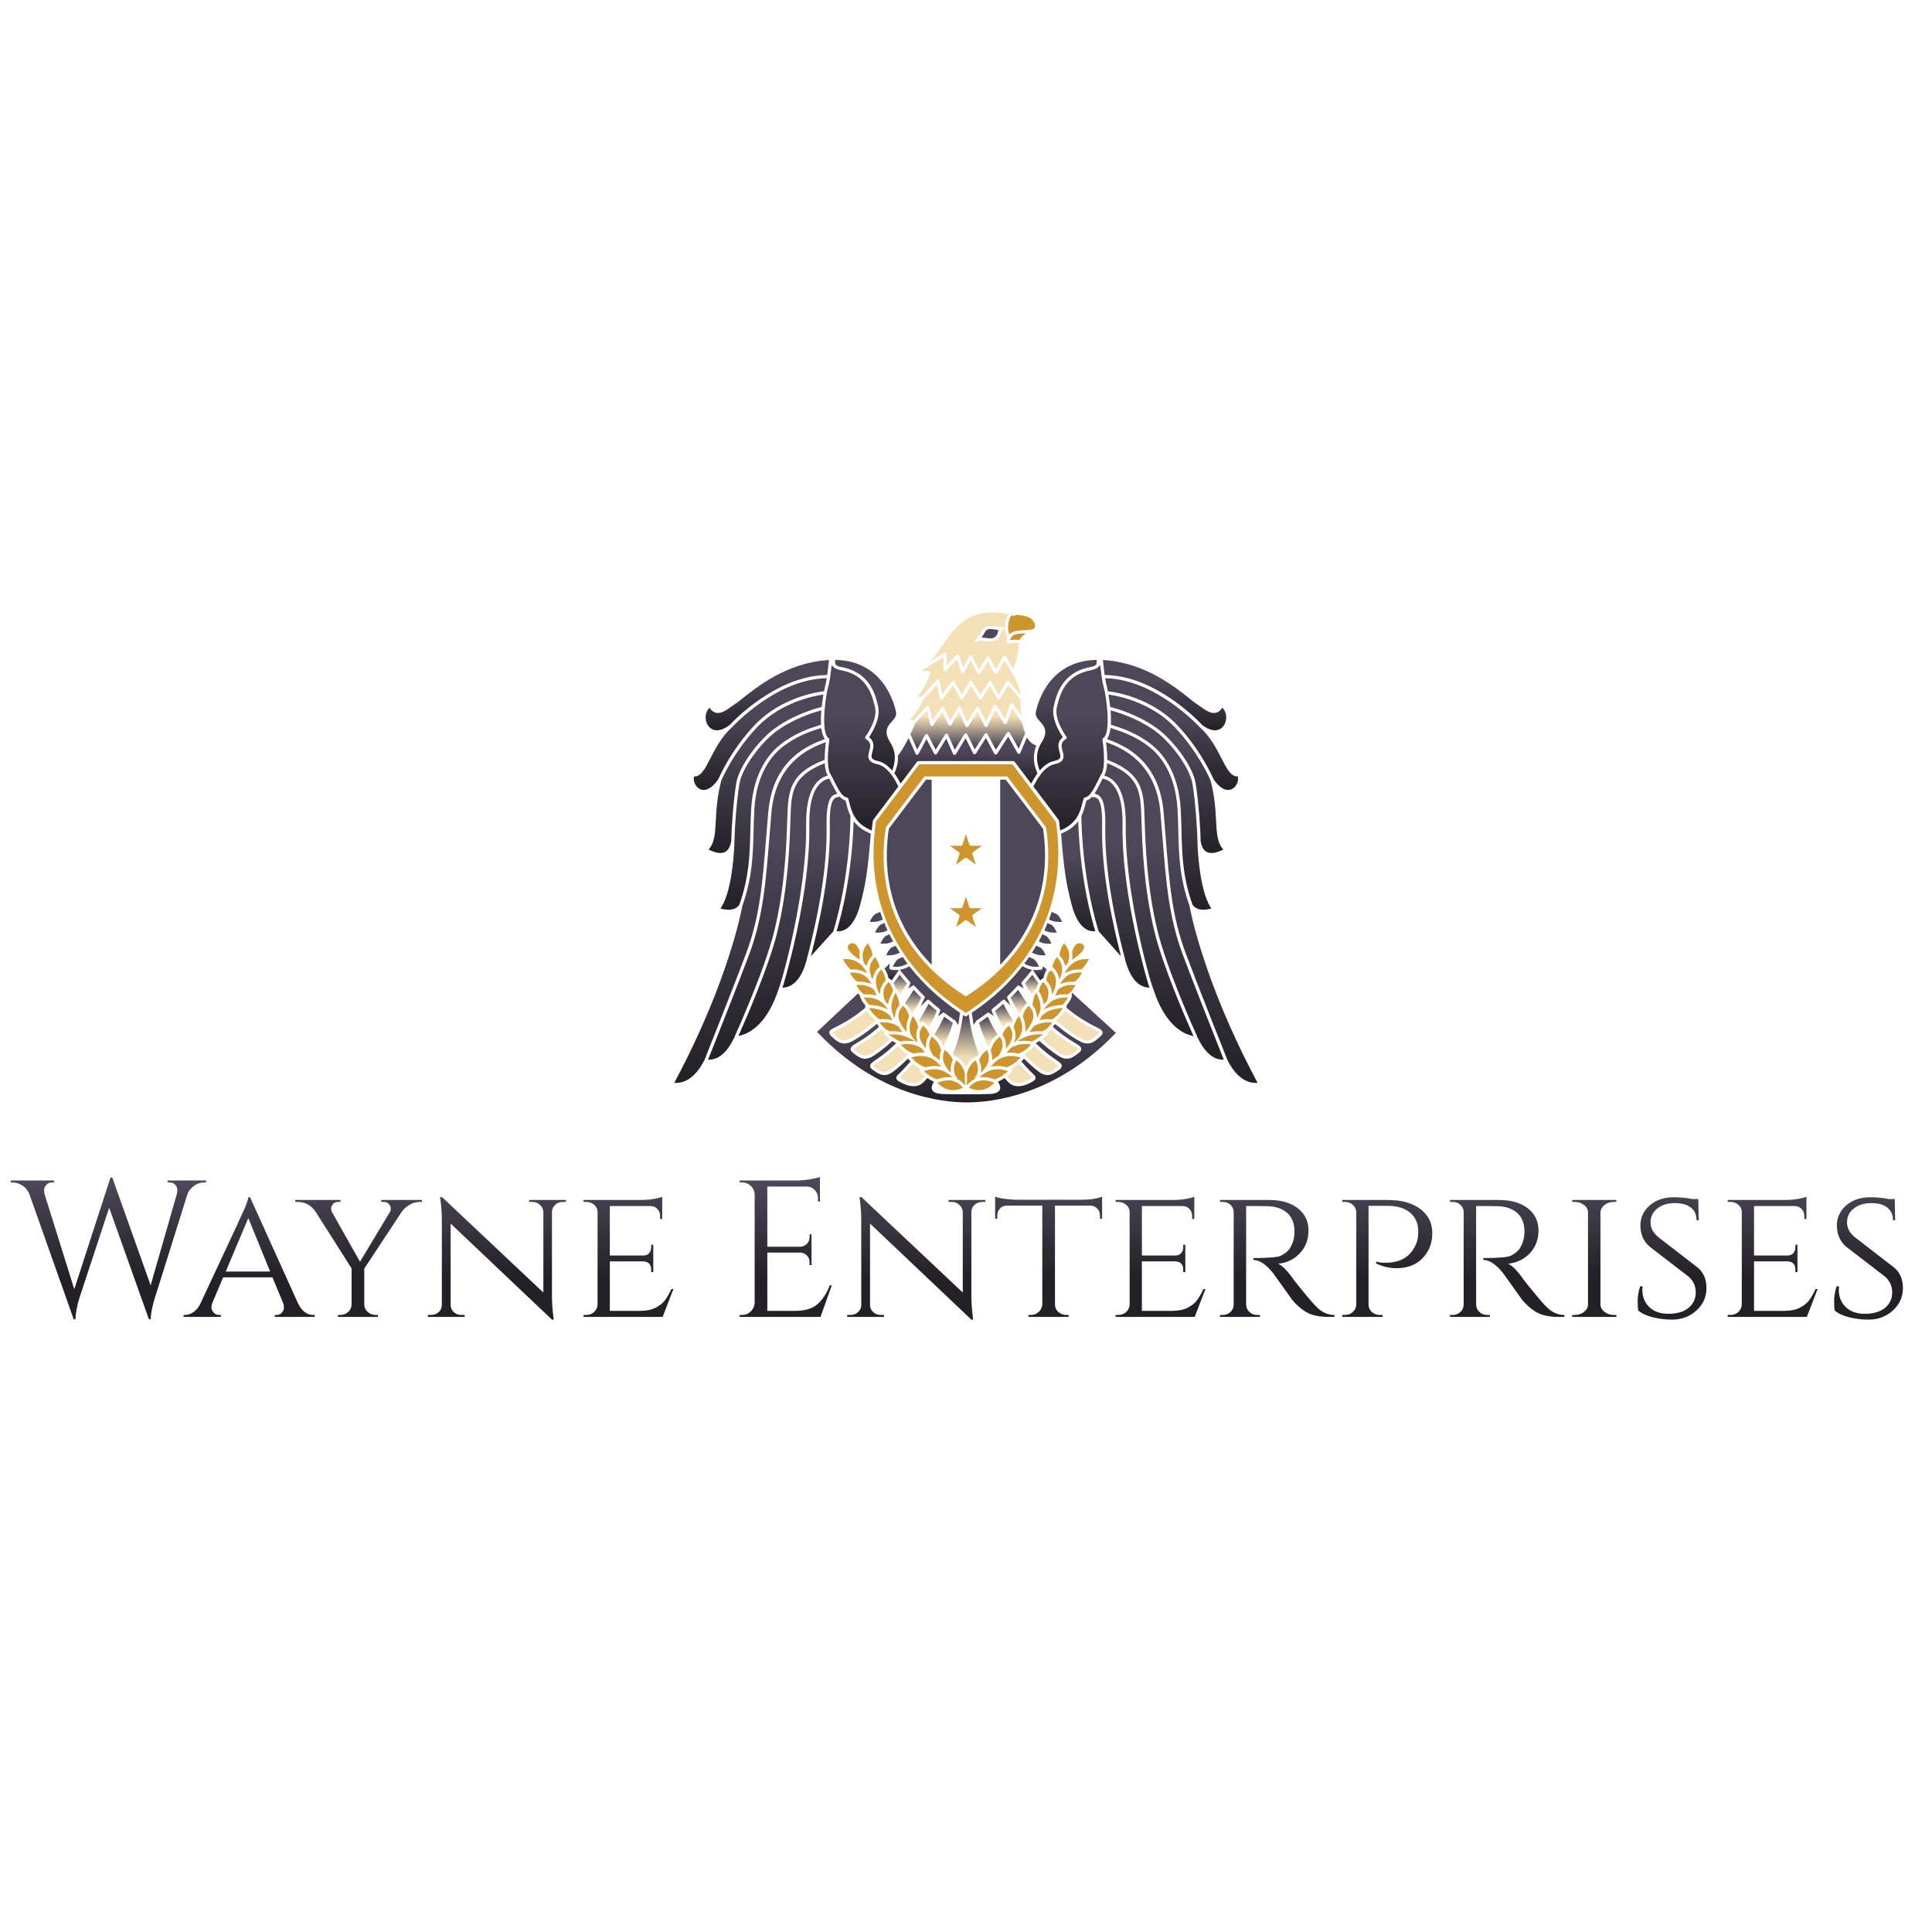 <svg xmlns="http://www.w3.org/2000/svg" width="512" height="512" style="" viewBox="0 0 512 512" data-bbox="2.8625628537732553 162.2851737447025 501.4138139463589 187.42965251059502"><rect data-fl-background="" x="0" y="0" width="512" height="512" fill="transparent"></rect><defs transform="matrix(1.164, 0, 0, 1.164, -40.999, -3.922)"><linearGradient id="o_f22h7k2d9_3" x1="50%" y1="0%" x2="50%" y2="100%"><stop offset="32%" stop-color="rgb(77, 71, 89)" stop-opacity="1"></stop><stop offset="100%" stop-color="rgb(35, 33, 39)" stop-opacity="1"></stop></linearGradient><linearGradient id="o_f22h7k2d9_4" x1="50%" y1="0%" x2="50%" y2="100%"><stop offset="32%" stop-color="rgb(77, 71, 89)" stop-opacity="1"></stop><stop offset="100%" stop-color="rgb(35, 33, 39)" stop-opacity="1"></stop></linearGradient><linearGradient id="o_f22h7k2d9_5" x1="50%" y1="0%" x2="50%" y2="100%"><stop offset="32%" stop-color="rgb(77, 71, 89)" stop-opacity="1"></stop><stop offset="100%" stop-color="rgb(35, 33, 39)" stop-opacity="1"></stop></linearGradient><linearGradient id="o_f22h7k2d9_6" x1="50%" y1="0%" x2="50%" y2="100%"><stop offset="32%" stop-color="rgb(77, 71, 89)" stop-opacity="1"></stop><stop offset="100%" stop-color="rgb(35, 33, 39)" stop-opacity="1"></stop></linearGradient><linearGradient id="o_f22h7k2d9_7" x1="50%" y1="0%" x2="50%" y2="100%"><stop offset="5%" stop-color="rgb(77, 71, 89)" stop-opacity="1"></stop><stop offset="83%" stop-color="rgb(244, 224, 182)" stop-opacity="1"></stop></linearGradient><linearGradient id="o_f22h7k2d9_8" x1="50%" y1="0%" x2="50%" y2="100%"><stop offset="19%" stop-color="rgb(244, 224, 182)" stop-opacity="1"></stop><stop offset="91%" stop-color="rgb(77, 71, 89)" stop-opacity="1"></stop></linearGradient><linearGradient id="o_f22h7k2d9_9" x1="50%" y1="0%" x2="50%" y2="100%"><stop offset="3%" stop-color="rgb(77, 71, 89)" stop-opacity="1"></stop><stop offset="70%" stop-color="rgb(35, 33, 39)" stop-opacity="1"></stop></linearGradient></defs><path text="Wayne Enterprises" fill="url(#o_f22h7k2d9_9)" space="preserve" text-anchor="middle" offset="0.5" font-scale="contain" font-size="48" font-family="Cinzel" transform="matrix(1.076, 0, 0, 1.076, 255.224, 348.994)" data-fl-textpath="" font-weight="400" font-style="normal" d="M-186.452-33.6L-186.452-33.12L-186.842-33.12Q-188.612-33.12 -189.962-31.82L-189.962-31.82Q-190.732-31.15 -191.062-30.14L-191.062-30.14L-199.032-4.75Q-199.992-1.73 -200.092 0.58L-200.092 0.58L-200.522 0.58L-210.312-26.88L-217.612-4.75Q-218.522-1.78 -218.612 0.58L-218.612 0.58L-219.052 0.58L-229.942-30.19Q-230.522-31.63 -231.722-32.38Q-232.922-33.12-234.172-33.12L-234.172-33.12L-234.552-33.12L-234.552-33.6L-223.892-33.6L-223.892-33.12L-224.332-33.12Q-225.332-33.12 -225.842-32.47Q-226.342-31.82 -226.342-31.25Q-226.342-30.67 -226.202-30.19L-226.202-30.19L-218.902-6.82L-209.972-34.37L-209.542-34.32L-200.092-7.78L-193.652-30.24Q-193.512-30.77 -193.512-31.32Q-193.512-31.87 -193.992-32.5Q-194.472-33.12 -195.482-33.12L-195.482-33.12L-195.912-33.12L-195.912-33.6L-186.452-33.6ZM-160.056-0.48L-160.056-0.48L-159.676-0.48L-159.676 0L-169.516 0L-169.516-0.48L-169.126-0.48Q-168.216-0.48 -167.736-1.1Q-167.256-1.73 -167.256-2.28Q-167.256-2.83 -167.446-3.36L-167.446-3.36L-170.086-9.74L-182.236-9.74L-184.876-3.5Q-185.116-2.88 -185.116-2.33Q-185.116-1.78 -184.636-1.13Q-184.156-0.48 -183.196-0.48L-183.196-0.48L-182.806-0.48L-182.806 0L-191.976 0L-191.976-0.48L-191.596-0.48Q-190.586-0.48 -189.556-1.18Q-188.516-1.87 -187.846-3.26L-187.846-3.26Q-177.336-25.73 -176.906-26.78L-176.906-26.78Q-176.086-28.8 -176.036-29.47L-176.036-29.47L-175.606-29.47L-163.756-3.26Q-162.356-0.48 -160.056-0.48ZM-176.036-24.34L-181.606-11.18L-170.666-11.18L-176.036-24.34ZM-133.272-28.8L-133.272-28.32L-133.852-28.32Q-135.142-28.32 -136.322-27.62Q-137.492-26.93 -138.262-25.87L-138.262-25.87L-147.482-11.9L-147.482-3.07Q-147.482-2.02 -146.662-1.25Q-145.852-0.48 -144.692-0.48L-144.692-0.48L-144.122-0.48L-144.122 0L-153.962 0L-153.962-0.48L-153.382-0.48Q-152.232-0.48 -151.412-1.25Q-150.602-2.02 -150.602-3.07L-150.602-3.07L-150.602-11.95L-159.482-25.92Q-161.112-28.32 -163.892-28.32L-163.892-28.32L-164.472-28.32L-164.472-28.8L-153.332-28.8L-153.332-28.32L-153.912-28.32Q-154.822-28.32 -155.232-27.74Q-155.642-27.17 -155.642-26.76Q-155.642-26.35 -155.542-26.02L-155.542-26.02L-148.532-13.58L-141.092-25.97Q-140.952-26.35 -140.952-26.76Q-140.952-27.17 -141.362-27.74Q-141.772-28.32 -142.732-28.32L-142.732-28.32L-143.302-28.32L-143.302-28.8L-133.272-28.8ZM-97.802-28.32L-98.612-28.32Q-99.672-28.32 -100.442-27.62Q-101.212-26.93 -101.252-25.92L-101.252-25.92L-101.252-5.47Q-101.252-2.69 -100.922-0.19L-100.922-0.19L-100.822 0.67L-101.252 0.67L-126.212-22.99L-126.212-2.98Q-126.212-1.92 -125.452-1.2Q-124.682-0.48 -123.572-0.48L-123.572-0.48L-122.762-0.48L-122.762 0L-131.832 0L-131.832-0.48L-131.012-0.48Q-129.912-0.48 -129.142-1.2Q-128.372-1.92 -128.372-2.98L-128.372-2.98L-128.372-23.52Q-128.372-26.45 -128.712-28.75L-128.712-28.75L-128.812-29.52L-128.282-29.47L-103.372-6L-103.372-25.92Q-103.462-26.93 -104.232-27.62Q-105.002-28.32 -106.052-28.32L-106.052-28.32L-106.872-28.32L-106.872-28.8L-97.802-28.8L-97.802-28.32ZM-93.48-0.48L-92.81-0.48Q-91.66-0.48 -90.86-1.22Q-90.07-1.97 -90.02-3.02L-90.02-3.02L-90.02-25.82Q-90.02-26.88 -90.84-27.6Q-91.66-28.32 -92.81-28.32L-92.81-28.32L-93.48-28.32L-93.48-28.8L-79.46-28.8Q-77.5-28.8 -76.01-29.09Q-74.52-29.38 -74.09-29.57L-74.09-29.57L-74.09-24.1L-74.62-24.14L-74.62-24.86Q-74.62-25.87 -75.29-26.59Q-75.96-27.31 -77.02-27.31L-77.02-27.31L-87-27.31L-87-15.12L-78.79-15.12Q-77.83-15.12 -77.33-15.7Q-76.82-16.27 -76.82-17.14L-76.82-17.14L-76.82-17.76L-76.3-17.76L-76.3-11.04L-76.82-11.04L-76.82-11.66Q-76.82-13.01 -77.83-13.49L-77.83-13.49Q-78.22-13.63 -78.65-13.68L-78.65-13.68L-87-13.68L-87-1.49L-79.46-1.49Q-77.26-1.49 -75.74-2.26Q-74.23-3.02 -73.44-4.08Q-72.65-5.14 -71.83-6.86L-71.83-6.86L-71.35-6.86L-73.99 0L-93.48 0L-93.48-0.48ZM-55.032-0.48L-54.412-0.48Q-53.162-0.48 -52.272-1.37Q-51.382-2.26 -51.332-3.5L-51.332-3.5L-51.332-30.38Q-51.482-31.54 -52.342-32.33Q-53.212-33.12 -54.412-33.12L-54.412-33.12L-54.982-33.12L-55.032-33.6L-40.972-33.6Q-39.482-33.6 -37.732-33.89Q-35.972-34.18 -35.252-34.46L-35.252-34.46L-35.252-28.42L-35.732-28.42L-35.732-29.28Q-35.732-30.43 -36.532-31.25Q-37.322-32.06 -38.422-32.11L-38.422-32.11L-48.212-32.11L-48.212-17.28L-40.102-17.28Q-39.142-17.33 -38.472-18Q-37.802-18.67 -37.802-19.68L-37.802-19.68L-37.802-20.35L-37.322-20.35L-37.322-12.77L-37.802-12.77L-37.802-13.49Q-37.802-14.45 -38.452-15.12Q-39.092-15.79 -40.052-15.84L-40.052-15.84L-48.212-15.84L-48.212-1.49L-41.352-1.49Q-37.802-1.49 -35.932-3.07Q-34.052-4.66 -32.812-7.78L-32.812-7.78L-32.332-7.78L-35.112 0L-55.032 0L-55.032-0.48ZM 5.494-28.32L 4.684-28.32Q 3.624-28.32  2.854-27.62Q 2.084-26.93  2.044-25.92L 2.044-25.92L 2.044-5.47Q 2.044-2.69  2.374-0.19L 2.374-0.19L 2.474 0.67L 2.044 0.67L-22.916-22.99L-22.916-2.98Q-22.916-1.92 -22.156-1.2Q-21.386-0.48 -20.276-0.48L-20.276-0.48L-19.466-0.48L-19.466 0L-28.536 0L-28.536-0.48L-27.716-0.48Q-26.616-0.48 -25.846-1.2Q-25.076-1.92 -25.076-2.98L-25.076-2.98L-25.076-23.52Q-25.076-26.45 -25.416-28.75L-25.416-28.75L-25.516-29.52L-24.986-29.47L-0.076-6L-0.076-25.92Q-0.166-26.93 -0.936-27.62Q-1.706-28.32 -2.756-28.32L-2.756-28.32L-3.576-28.32L-3.576-28.8L 5.494-28.8L 5.494-28.32ZM 31.316-27.41L 22.636-27.41L 22.636-3.02Q 22.676-1.54  24.076-0.82L 24.076-0.82Q 24.696-0.48  25.466-0.48L 25.466-0.48L 25.996-0.48L 25.996 0L 16.106 0L 16.106-0.48L 16.676-0.48Q 17.836-0.48  18.646-1.25Q 19.466-2.02  19.516-3.07L 19.516-3.07L 19.516-27.41L 10.826-27.41Q 9.716-27.41  9.076-26.69Q 8.426-25.97  8.426-24.96L 8.426-24.96L 8.426-24.19L 7.896-24.19L 7.896-29.62Q 8.856-29.23  10.606-29.04Q 12.356-28.85  13.226-28.85L 13.226-28.85L 28.876-28.85Q 32.326-28.85  34.246-29.62L 34.246-29.62L 34.246-24.19L 33.716-24.19L 33.716-24.96Q 33.716-25.97  33.046-26.69Q 32.376-27.41  31.316-27.41L 31.316-27.41ZM 37.56-0.48L 38.23-0.48Q 39.38-0.48  40.18-1.22Q 40.97-1.97  41.02-3.02L 41.02-3.02L 41.02-25.82Q 41.02-26.88  40.2-27.6Q 39.38-28.32  38.23-28.32L 38.23-28.32L 37.56-28.32L 37.56-28.8L 51.58-28.8Q 53.54-28.8  55.03-29.09Q 56.52-29.38  56.95-29.57L 56.95-29.57L 56.95-24.1L 56.42-24.14L 56.42-24.86Q 56.42-25.87  55.75-26.59Q 55.08-27.31  54.02-27.31L 54.02-27.31L 44.04-27.31L 44.04-15.12L 52.25-15.12Q 53.21-15.12  53.71-15.7Q 54.22-16.27  54.22-17.14L 54.22-17.14L 54.22-17.76L 54.74-17.76L 54.74-11.04L 54.22-11.04L 54.22-11.66Q 54.22-13.01  53.21-13.49L 53.21-13.49Q 52.82-13.63  52.39-13.68L 52.39-13.68L 44.04-13.68L 44.04-1.49L 51.58-1.49Q 53.78-1.49  55.3-2.26Q 56.81-3.02  57.6-4.08Q 58.39-5.14  59.21-6.86L 59.21-6.86L 59.69-6.86L 57.05 0L 37.56 0L 37.56-0.48ZM 72.268-27.31L 72.268-27.31L 69.718-27.31L 69.718-3.07Q 69.768-1.58  71.068-0.82L 71.068-0.82Q 71.688-0.48  72.458-0.48L 72.458-0.48L 73.078-0.48L 73.128 0L 63.288 0L 63.288-0.48L 63.958-0.48Q 65.068-0.48  65.858-1.22Q 66.648-1.97  66.648-3.02L 66.648-3.02L 66.648-25.82Q 66.648-26.88  65.858-27.6Q 65.068-28.32  63.958-28.32L 63.958-28.32L 63.288-28.32L 63.288-28.8L 75.338-28.8Q 79.848-28.8  82.468-26.74Q 85.078-24.67  85.078-21.31Q 85.078-17.95  82.968-15.7Q 80.858-13.44  77.588-13.1L 77.588-13.1Q 79.128-12.43  81.288-9.36L 81.288-9.36Q 81.238-9.36  82.948-7.25Q 84.648-5.14  85.678-3.96Q 86.708-2.78  87.388-2.16L 87.388-2.16Q 89.158-0.48  91.468-0.48L 91.468-0.48L 91.468 0L 89.978 0Q 86.188 0  84.028-1.49L 84.028-1.49Q 82.388-2.59  81.048-4.22L 81.048-4.22Q 80.758-4.61  78.628-7.61Q 76.488-10.61  76.348-10.8L 76.348-10.8Q 73.748-14.02  71.498-14.02L 71.498-14.02L 71.498-14.5Q 77.108-14.5  78.268-15.07L 78.268-15.07Q 79.848-15.89  80.428-16.8L 80.428-16.8Q 81.628-18.72  81.628-21.02L 81.628-21.02Q 81.628-23.95  79.898-25.54Q 78.168-27.12  75.238-27.26L 75.238-27.26Q 73.948-27.31  72.268-27.31ZM 101.734-13.15L 101.734-13.63Q 102.844-13.34  103.754-13.34Q 104.664-13.34  105.244-13.39Q 105.814-13.44  106.874-13.7Q 107.924-13.97  108.794-14.54L 108.794-14.54Q 110.804-15.79  111.764-18.48L 111.764-18.48Q 112.104-19.44  112.104-21.07L 112.104-21.07Q 112.104-24  110.084-25.68Q 108.074-27.36  104.524-27.36L 104.524-27.36L 99.864-27.36L 99.864-3.07Q 99.914-1.54  101.254-0.82L 101.254-0.82Q 101.884-0.48  102.644-0.48L 102.644-0.48L 103.324-0.48L 103.324 0L 93.384 0L 93.384-0.48L 94.054-0.48Q 95.204-0.48  96.004-1.22Q 96.794-1.97  96.844-3.02L 96.844-3.02L 96.844-25.78Q 96.794-26.88  96.004-27.6Q 95.204-28.32  94.054-28.32L 94.054-28.32L 93.384-28.32L 93.384-28.8L 104.614-28.8Q 109.654-28.8  112.604-26.59Q 115.564-24.38  115.564-20.64L 115.564-20.64Q 115.564-17.95  114.314-15.94L 114.314-15.94Q 111.864-12  106.724-12L 106.724-12Q 104.184-12  101.734-13.15L 101.734-13.15ZM 128.908-27.31L 128.908-27.31L 126.358-27.31L 126.358-3.07Q 126.408-1.58  127.708-0.82L 127.708-0.82Q 128.328-0.48  129.098-0.48L 129.098-0.48L 129.718-0.48L 129.768 0L 119.928 0L 119.928-0.48L 120.598-0.48Q 121.708-0.48  122.498-1.22Q 123.288-1.97  123.288-3.02L 123.288-3.02L 123.288-25.82Q 123.288-26.88  122.498-27.6Q 121.708-28.32  120.598-28.32L 120.598-28.32L 119.928-28.32L 119.928-28.8L 131.978-28.8Q 136.488-28.8  139.108-26.74Q 141.718-24.67  141.718-21.31Q 141.718-17.95  139.608-15.7Q 137.498-13.44  134.228-13.1L 134.228-13.1Q 135.768-12.43  137.928-9.36L 137.928-9.36Q 137.878-9.36  139.588-7.25Q 141.288-5.14  142.318-3.96Q 143.348-2.78  144.028-2.16L 144.028-2.16Q 145.798-0.48  148.108-0.48L 148.108-0.48L 148.108 0L 146.618 0Q 142.828 0  140.668-1.49L 140.668-1.49Q 139.028-2.59  137.688-4.22L 137.688-4.22Q 137.398-4.61  135.268-7.61Q 133.128-10.61  132.988-10.8L 132.988-10.8Q 130.388-14.02  128.138-14.02L 128.138-14.02L 128.138-14.5Q 133.748-14.5  134.908-15.07L 134.908-15.07Q 136.488-15.89  137.068-16.8L 137.068-16.8Q 138.268-18.72  138.268-21.02L 138.268-21.02Q 138.268-23.95  136.538-25.54Q 134.808-27.12  131.878-27.26L 131.878-27.26Q 130.588-27.31  128.908-27.31ZM 150.024-0.48L 150.694-0.48Q 151.994-0.48  152.954-1.25Q 153.914-2.02  153.914-3.07L 153.914-3.07L 153.914-25.73Q 153.914-26.78  152.954-27.55Q 151.994-28.32  150.644-28.32L 150.644-28.32L 150.024-28.32L 150.024-28.8L 160.874-28.8L 160.874-28.32L 160.244-28.32Q 158.954-28.32  158.014-27.6Q 157.084-26.88  156.984-25.82L 156.984-25.82L 156.984-3.02Q 157.034-1.97  157.994-1.22Q 158.954-0.48  160.244-0.48L 160.244-0.48L 160.874-0.48L 160.924 0L 150.024 0L 150.024-0.48ZM 166.292-1.58L 166.292-1.58Q 166.152-2.16  166.152-3.94Q 166.152-5.71  166.772-7.54L 166.772-7.54L 167.352-7.54Q 167.302-7.1  167.302-6.67L 167.302-6.67Q 167.302-4.08  169.012-2.42Q 170.712-0.77  173.732-0.77L 173.732-0.77Q 176.902-0.77  178.682-2.23Q 180.452-3.7  180.452-6.02Q 180.452-8.35  178.732-9.89L 178.732-9.89L 169.132-17.28Q 166.822-19.25  166.822-22.56L 166.822-22.56Q 166.822-24.43  167.852-26.02Q 168.892-27.6  170.732-28.54Q 172.582-29.47  175.082-29.47Q 177.572-29.47  179.492-29.04L 179.492-29.04L 181.082-29.04L 181.172-23.81L 180.652-23.81Q 180.652-25.82  179.252-26.93Q 177.862-28.03  175.272-28.03Q 172.682-28.03  171.002-26.71Q 169.322-25.39  169.322-23.3Q 169.322-21.22  171.192-19.68L 171.192-19.68L 180.892-12.19Q 183.092-10.37  183.092-7.1Q 183.092-3.84  180.622-1.58Q 178.152 0.67  174.602 0.67L 174.602 0.67Q 172.252 0.67  169.892 0.1Q 167.542-0.48  166.292-1.58ZM 188.328-0.48L 188.998-0.48Q 190.148-0.48  190.948-1.22Q 191.738-1.97  191.788-3.02L 191.788-3.02L 191.788-25.82Q 191.788-26.88  190.968-27.6Q 190.148-28.32  188.998-28.32L 188.998-28.32L 188.328-28.32L 188.328-28.8L 202.348-28.8Q 204.308-28.8  205.798-29.09Q 207.288-29.38  207.718-29.57L 207.718-29.57L 207.718-24.1L 207.188-24.14L 207.188-24.86Q 207.188-25.87  206.518-26.59Q 205.848-27.31  204.788-27.31L 204.788-27.31L 194.808-27.31L 194.808-15.12L 203.018-15.12Q 203.978-15.12  204.478-15.7Q 204.988-16.27  204.988-17.14L 204.988-17.14L 204.988-17.76L 205.508-17.76L 205.508-11.04L 204.988-11.04L 204.988-11.66Q 204.988-13.01  203.978-13.49L 203.978-13.49Q 203.588-13.63  203.158-13.68L 203.158-13.68L 194.808-13.68L 194.808-1.49L 202.348-1.49Q 204.548-1.49  206.068-2.26Q 207.578-3.02  208.368-4.08Q 209.158-5.14  209.978-6.86L 209.978-6.86L 210.458-6.86L 207.818 0L 188.328 0L 188.328-0.48ZM 214.676-1.58L 214.676-1.58Q 214.536-2.16  214.536-3.94Q 214.536-5.71  215.156-7.54L 215.156-7.54L 215.736-7.54Q 215.686-7.1  215.686-6.67L 215.686-6.67Q 215.686-4.08  217.396-2.42Q 219.096-0.77  222.116-0.77L 222.116-0.77Q 225.286-0.77  227.066-2.23Q 228.836-3.7  228.836-6.02Q 228.836-8.35  227.116-9.89L 227.116-9.89L 217.516-17.28Q 215.206-19.25  215.206-22.56L 215.206-22.56Q 215.206-24.43  216.236-26.02Q 217.276-27.6  219.116-28.54Q 220.966-29.47  223.466-29.47Q 225.956-29.47  227.876-29.04L 227.876-29.04L 229.466-29.04L 229.556-23.81L 229.036-23.81Q 229.036-25.82  227.636-26.93Q 226.246-28.03  223.656-28.03Q 221.066-28.03  219.386-26.71Q 217.706-25.39  217.706-23.3Q 217.706-21.22  219.576-19.68L 219.576-19.68L 229.276-12.19Q 231.476-10.37  231.476-7.1Q 231.476-3.84  229.006-1.58Q 226.536 0.67  222.986 0.67L 222.986 0.67Q 220.636 0.67  218.276 0.1Q 215.926-0.48  214.676-1.58Z"></path><g transform="matrix(0.385, 0, 0, 0.385, 157.422, 143.802)"><g><path d="M71.375 16.283l0.028 0.21l0.211 0.005c7.856 0.184 14.508 7.364 14.819 7.698  c0.707 0.546 1.39 0.828 1.982 0.828c0.225 0 0.436-0.041 0.631-0.122c0.588-0.246 1.007-0.862 1.092-1.607  c0.065-0.556-0.067-1.091-0.367-1.509l-0.188-0.259l-0.203 0.247c-0.244 0.296-0.514 0.475-0.827 0.547  c-0.776 0.183-1.595-0.399-2.393-0.971c-0.212-0.152-0.425-0.305-0.641-0.446c-0.229-0.145-0.551-0.402-1.026-0.782  c-2.22-1.777-6.842-5.474-13.069-5.925l-0.296-0.021l0.08 0.694C71.258 15.335 71.314 15.816 71.375 16.283z" transform="matrix(4.462, 0, 0, 4.462, 32.898, 17.529)" fill="url(#o_f22h7k2d9_3)"></path><path d="M89.421 43.549l0.276-0.131l-0.186-0.242c-0.752-0.98-0.828-2.418-0.923-4.241  c-0.089-1.667-0.199-3.742-0.853-6.175l-0.012-0.033c-0.197-0.458-2.027-4.577-5.641-8.321  c-3.53-3.625-8.363-4.625-9.761-4.846l-0.338-0.053l0.056 0.337c0.071 0.425 0.139 0.905 0.198 1.411l0.019 0.169  l0.164 0.042c1.027 0.263 4.604 1.301 7.521 3.615c2.007 1.606 5.035 5.33 5.496 8.146  c0.465 2.802 0.758 7.325 0.767 8.894c0.149 0.9 0.494 1.476 1.026 1.709c0.204 0.089 0.427 0.125 0.652 0.125  C88.459 43.956 89.057 43.722 89.421 43.549z" transform="matrix(4.462, 0, 0, 4.462, 32.898, 17.529)" fill="url(#o_f22h7k2d9_3)"></path><path d="M86.099 24.564l-0.027-0.026c-0.065-0.073-6.691-7.249-14.294-7.537l-0.305-0.012l0.053 0.301  c0.065 0.366 0.122 0.635 0.182 0.842c0.008 0.03 0.068 0.289 0.147 0.693l0.035 0.175l0.177 0.022  c1.036 0.128 6.406 0.971 10.37 5.039c3.694 3.829 5.537 7.995 5.757 8.498c0.737 1.091 1.527 1.667 2.249 1.667  c0.23 0 0.455-0.059 0.668-0.178c0.568-0.316 0.941-1.044 0.866-1.695l-0.022-0.201l-0.201-0.017  c-0.942-0.08-1.553-1.269-2.329-2.781C88.659 27.863 87.706 26.006 86.099 24.564z" transform="matrix(4.462, 0, 0, 4.462, 32.898, 17.529)" fill="url(#o_f22h7k2d9_3)"></path><path d="M72.355 24.158l0.502 0.163c1.158 0.369 3.569 1.138 5.862 2.979c1.494 1.196 4.053 4.056 4.41 9.785  c0.071 1.217 0.099 2.368 0.127 3.482c0.09 3.628 0.175 7.056 1.685 11.326l0.031 0.06  c0.348 0.495 0.922 0.752 1.66 0.752c0.276 0 0.573-0.036 0.891-0.108l0.334-0.076l-0.177-0.293  c-1.754-2.893-1.954-9.478-1.969-10.05l-0.001-0.08c-0.005-1.498-0.3-6.014-0.757-8.791  c-0.438-2.659-3.421-6.323-5.318-7.84c-2.563-2.033-5.739-3.073-6.986-3.426l-0.337-0.095l0.024 0.35  c0.041 0.607 0.051 1.171 0.029 1.676L72.355 24.158z" transform="matrix(4.462, 0, 0, 4.462, 32.898, 17.529)" fill="url(#o_f22h7k2d9_3)"></path><path d="M61.678 26.885c-0.776 1.224-0.92 2.558-0.43 3.966l0.132 0.379l0.279-0.289  c0.628-0.651 1.253-1.034 1.909-1.171c0.49-0.102 0.801-0.254 0.922-0.453c0.143-0.232 0.051-0.573-0.056-0.969  c-0.172-0.639-0.387-1.436 0.362-2.121l0.154-0.142l-0.115-0.175c-0.517-0.791-1.677-2.816-1.297-4.522  c0.383-1.703 1.179-5.248 5.574-6.103c0.706-0.136 1.094-0.211 1.068-0.874l-0.01-0.245l-0.245 0.008  c-7.715 0.25-9.083 7.729-9.137 8.045c-0.111 0.61 0.234 0.992 0.633 1.433  C62.026 24.32 62.778 25.151 61.678 26.885z" transform="matrix(4.462, 0, 0, 4.462, 32.898, 17.529)" fill="url(#o_f22h7k2d9_3)"></path><path d="M79.087 56.103c-1.659-6.779-1.888-13.595-1.985-16.505l-0.039-1.05c-0.126-3.834-0.209-6.367-4.975-8.327  l-0.308-0.127l-0.031 0.333c-0.051 0.555-0.153 1.003-0.304 1.333l-0.115 0.25l0.262 0.087  c1.178 0.39 3.142 1.887 3.061 7.526c-0.155 10.081 3.588 23.678 4.213 25.208l0.002 0.008  c1.732 5.391 4.342 6.843 5.743 7.228l0.503 0.138l-0.212-0.476C83.868 69.405 80.395 61.415 79.087 56.103z" transform="matrix(4.462, 0, 0, 4.462, 32.898, 17.529)" fill="url(#o_f22h7k2d9_3)"></path><path d="M71.081 32.468l-0.299 0.598c-0.268 0.542-0.512 1.026-0.783 1.464l-0.166 0.27l0.302 0.095  c0.711 0.225 1.43 0.978 1.362 4.866c-0.158 8.084 2.156 17.134 3.09 20.735l-0.009 0.006l0.065 0.209  c0.913 3.209 2.448 3.869 3.283 3.977l0.382 0.049l-0.115-0.367c-0.041-0.135-4.204-13.661-4.033-24.755  c0.079-5.52-1.774-6.817-2.885-7.098L71.081 32.468z" transform="matrix(4.462, 0, 0, 4.462, 32.898, 17.529)" fill="url(#o_f22h7k2d9_3)"></path><path d="M64.02 21.494c-0.433 1.943 1.462 4.484 1.481 4.51c0.041 0.055 0.058 0.125 0.044 0.194  c-0.013 0.069-0.052 0.127-0.111 0.164c-0.878 0.546-0.715 1.154-0.524 1.859c0.124 0.463 0.253 0.941-0.001 1.354  c-0.201 0.327-0.595 0.542-1.241 0.676c-1.147 0.238-2.221 1.352-3.194 3.309l-0.068 0.137l3.901 5.152  c0.025 0.034 0.042 0.073 0.048 0.112c0.042 0.273 0.07 0.543 0.099 0.813l0.08 0.706l0.307-0.138  c2.358-1.059 2.819-2.883 3.123-4.089l-0.239-0.06l0.245 0.038c0.067-0.259 0.125-0.491 0.194-0.688  c0.031-0.09 0.112-0.154 0.206-0.165c0.701-0.078 1.305-1.19 1.966-2.53c0.205-0.414 0.417-0.842 0.624-1.189  c0.58-1.018 0.283-3.998 0.112-5.125l0.004-0.018l-0.004-0.045c-0.004-0.035 0.001-0.068 0.013-0.099l0.017-0.052  c0.015-0.021 0.037-0.041 0.067-0.063l0.045-0.04c1.224-0.959 0.434-6.541 0.02-7.941  c-0.2-0.693-0.339-1.763-0.46-2.816l-0.054-0.476l-0.356 0.32c-0.227 0.205-0.606 0.357-1.157 0.464  C65.621 16.466 64.595 18.932 64.02 21.494z" transform="matrix(4.462, 0, 0, 4.462, 32.898, 17.529)" fill="url(#o_f22h7k2d9_3)"></path><path d="M67.331 39.075l-0.406 0.431c-0.541 0.573-1.24 1.039-2.08 1.385l-0.166 0.068l0.015 0.179  c0.456 5.727 0.808 7.731 1.635 10.846c0.516 1.944 1.314 3.251 2.306 3.778c0.311 0.165 0.64 0.251 0.979 0.256  l0.334 0.006l-0.093-0.321c-2.005-6.902-2.419-13.514-2.504-16.037L67.331 39.075z" transform="matrix(4.462, 0, 0, 4.462, 32.898, 17.529)" fill="url(#o_f22h7k2d9_3)"></path><path d="M69.649 35.551l-0.077-0.261l-0.119-0.015l-0.086 0.085c-0.226 0.224-0.441 0.369-0.66 0.446l-0.122 0.042  l-0.035 0.125c-0.034 0.125-0.068 0.259-0.104 0.402c-0.121 0.481-0.287 1.14-0.608 1.803l-0.024 0.072  l0.006 0.067c-0.001 0.086-0.066 8.687 2.635 17.691l3.458 3.857l-0.239-0.956  c-1.873-7.491-2.771-13.936-2.669-19.155v-0.001c0.07-3.979-0.65-4.382-1.332-4.447L69.649 35.551z" transform="matrix(4.462, 0, 0, 4.462, 32.898, 17.529)" fill="url(#o_f22h7k2d9_3)"></path><path d="M94.804 79.051C86.572 63.585 84.575 52.583 84.484 52.082c-1.541-4.344-1.629-7.822-1.72-11.504  c-0.028-1.106-0.056-2.249-0.126-3.463c-0.347-5.539-2.798-8.286-4.228-9.43  c-2.22-1.785-4.573-2.534-5.707-2.896l-0.391-0.127l-0.047 0.284c-0.082 0.503-0.2 0.889-0.359 1.183  l-0.135 0.248l0.263 0.101c2.125 0.814 7.771 2.978 8.464 11.204c0.119 1.373 0.225 2.678 0.325 3.929  c0.565 7.045 0.973 12.136 3.057 17.744c1.836 4.931 6.41 16.415 6.465 16.55  c1.531 3.025 3.314 3.497 4.241 3.509L95 79.419L94.804 79.051z" transform="matrix(4.462, 0, 0, 4.462, 32.898, 17.529)" fill="url(#o_f22h7k2d9_3)"></path><path d="M83.415 59.527c-2.107-5.671-2.538-11.055-3.085-17.872L80.329 41.65c-0.1-1.25-0.205-2.554-0.325-3.926  c-0.666-7.899-6.191-10.03-8.007-10.73l-0.38-0.146l0.046 0.404c0.059 0.524 0.129 1.322 0.13 2.155v0.168  l0.157 0.061c5.381 2.098 5.475 4.95 5.605 8.897l0.038 1.06c0.098 2.897 0.329 9.682 1.97 16.393  c1.464 5.939 5.561 15.055 6.13 16.309l0.001 0.194h0.089c1.302 2.779 2.817 3.283 3.612 3.333l0.388 0.025  l-0.144-0.362C88.581 72.813 84.994 63.769 83.415 59.527z" transform="matrix(4.462, 0, 0, 4.462, 32.898, 17.529)" fill="url(#o_f22h7k2d9_3)"></path></g><g><g fill="#ce952d"><path d="M55.271 72.276l-0.234 0.182c-0.029 0.022-0.061 0.05-0.121 0.104c-0.144 0.123-0.284 0.273-0.419 0.443  c-0.284 0.36-0.502 0.8-0.648 1.306l-0.008 0.134l0.053 0.155c0.095 0.279 0.146 0.558 0.15 0.831l0.008 0.499  l0.392-0.309c0.073-0.058 0.147-0.116 0.228-0.171c0.104-0.07 0.211-0.139 0.328-0.202l0.103-0.106  c0.158-0.236 0.289-0.494 0.39-0.768l0.029-0.075c0.049-0.13 0.096-0.26 0.119-0.394  c0.038-0.238 0.037-0.481-0.007-0.719c-0.032-0.175-0.095-0.355-0.195-0.559L55.271 72.276z" transform="matrix(4.462, 0, 0, 4.462, 32.898, 17.529)" fill="#ce952d"></path><path d="M52.091 76.066l0.244-0.062v0l-0.227 0.095c0.148 0.355 0.228 0.726 0.235 1.102l0.013 0.671  l0.425-0.519c0.093-0.114 0.173-0.236 0.261-0.371l0.037-0.054c0.035-0.05 0.069-0.1 0.098-0.152  c0.057-0.098 0.099-0.201 0.16-0.347l0.036-0.083c0.049-0.112 0.097-0.223 0.125-0.34  c0.021-0.089 0.023-0.168 0.025-0.238l0.004-0.085c0.03-0.318-0.003-0.625-0.104-0.934  c-0.005-0.031-0.013-0.073-0.033-0.121l-0.153-0.288l-0.257 0.216c-0.06 0.05-0.12 0.105-0.188 0.172  l-0.076 0.085c-0.134 0.142-0.252 0.289-0.359 0.45c-0.1 0.15-0.2 0.329-0.296 0.53l-0.048 0.101  L52.091 76.066z" transform="matrix(4.462, 0, 0, 4.462, 32.898, 17.529)" fill="#ce952d"></path><path d="M57.855 75.357c-0.259-0.052-0.514-0.083-0.756-0.092c-0.501-0.018-0.985 0.058-1.425 0.222l-0.07 0.025  c-0.054 0.017-0.108 0.036-0.154 0.058c-0.178 0.08-0.353 0.18-0.548 0.314c-0.153 0.107-0.288 0.217-0.409 0.328  c-0.074 0.068-0.147 0.137-0.209 0.202l-0.454 0.485l0.66-0.07c0.093-0.011 0.189-0.015 0.283-0.019h0.11  c0.153 0 0.301 0.006 0.457 0.022c0.26 0.027 0.53 0.08 0.804 0.159l0.074 0.021l0.072-0.024  c0.489-0.164 0.955-0.421 1.387-0.765c0.14-0.112 0.267-0.222 0.382-0.332l-0.113-0.128l0.006-0.02l0.154 0.105  l0.365-0.351l-0.43-0.109C57.993 75.377 57.952 75.371 57.855 75.357z" transform="matrix(4.462, 0, 0, 4.462, 32.898, 17.529)" fill="#ce952d"></path><path d="M58.685 71.005c0.008-0.353-0.052-0.732-0.18-1.136l-0.029-0.093c-0.028-0.093-0.056-0.186-0.095-0.282  l-0.157-0.385l-0.262 0.322c-0.021 0.026-0.044 0.06-0.085 0.121c-0.039 0.058-0.078 0.124-0.117 0.197  c-0.054 0.097-0.107 0.208-0.159 0.335c-0.071 0.174-0.14 0.382-0.201 0.616l-0.038 0.155l0.038 0.082  c0.188 0.39 0.271 0.796 0.249 1.205c-0.003 0.03-0.002 0.061 0.002 0.119  c-0.003 0.023-0.01 0.043-0.015 0.066c-0.009 0.032-0.016 0.064-0.022 0.097l-0.144 0.819l0.567-0.609  c0.143-0.153 0.271-0.336 0.381-0.543l-0.218-0.116l0.246 0.065c0.03-0.053 0.06-0.107 0.084-0.168  c0.013-0.033 0.021-0.067 0.029-0.101l-0.242-0.051l0.259-0.017C58.642 71.488 58.678 71.255 58.685 71.005z" transform="matrix(4.462, 0, 0, 4.462, 32.898, 17.529)" fill="#ce952d"></path><path d="M55.985 78.034c0.058-0.046 0.116-0.092 0.166-0.134l0.351-0.292l-0.438-0.133  c-0.196-0.06-0.381-0.092-0.564-0.121c-0.237-0.038-0.472-0.054-0.674-0.05  c-0.171 0.004-0.332 0.022-0.489 0.047c-0.188 0.03-0.365 0.072-0.563 0.135  c-0.164 0.055-0.319 0.118-0.464 0.189c-0.084 0.041-0.164 0.083-0.244 0.128c-0.159 0.092-0.304 0.19-0.435 0.289  l-0.563 0.428l0.839 0.02c0.265 0.013 0.492 0.042 0.715 0.093c0.199 0.044 0.407 0.106 0.656 0.198l0.139 0.055  l0.083-0.028c0.147-0.049 0.288-0.107 0.423-0.169c0.179-0.083 0.35-0.172 0.506-0.268  c0.153-0.093 0.297-0.19 0.423-0.285l0.065-0.051l-0.146-0.177c0.006 0.001 0.012 0.002 0.016 0.004  L55.985 78.034z" transform="matrix(4.462, 0, 0, 4.462, 32.898, 17.529)" fill="#ce952d"></path><path d="M59.192 71.565l0.464-0.626c0.025-0.032 0.05-0.063 0.074-0.097c0.096-0.138 0.184-0.288 0.281-0.462  c0.045-0.082 0.084-0.165 0.122-0.249c0.184-0.396 0.275-0.749 0.277-1.075l0.003-0.01l-0.001-0.037  c-0.003-0.154-0.03-0.314-0.082-0.49c-0.087-0.293-0.243-0.564-0.466-0.806l-0.173-0.189l-0.182 0.182  c-0.049 0.048-0.101 0.11-0.152 0.173c-0.194 0.237-0.451 0.645-0.573 1.243L58.769 69.2l0.084 0.19  c0.026 0.057 0.053 0.115 0.073 0.171c0.126 0.357 0.207 0.704 0.24 1.031v0.038  c0.004 0.039 0.002 0.075 0.001 0.113c0 0.038-0.001 0.075 0 0.114L59.192 71.565z" transform="matrix(4.462, 0, 0, 4.462, 32.898, 17.529)" fill="#ce952d"></path><path d="M58.993 74.44c0.259-0.172 0.507-0.371 0.716-0.573l0.375-0.362l-0.518-0.06  c-0.135-0.016-0.263-0.018-0.39-0.019l-0.045 0.246l0.004-0.247c-0.341 0-0.682 0.031-0.997 0.102l-0.075 0.016  c-0.061 0.013-0.12 0.026-0.182 0.043c-0.082 0.026-0.158 0.056-0.29 0.108c-0.16 0.062-0.309 0.13-0.486 0.224  c-0.059 0.032-0.116 0.065-0.174 0.101l-0.689 0.757l0.695-0.019c0.227-0.004 0.403 0.012 0.623 0.041  c0.144 0.019 0.295 0.052 0.454 0.086l0.071 0.015l0.135-0.05c0.043-0.015 0.087-0.031 0.131-0.049  c0.171-0.075 0.328-0.162 0.476-0.252C58.866 74.523 58.906 74.497 58.993 74.44z" transform="matrix(4.462, 0, 0, 4.462, 32.898, 17.529)" fill="#ce952d"></path><path d="M50.087 79.796l0.482-0.44c0.102-0.093 0.219-0.184 0.346-0.272l0.002-0.001  c0.093-0.066 0.196-0.127 0.309-0.189l0.092-0.079c0.048-0.068 0.091-0.141 0.133-0.215l-0.184-0.175l0.232 0.092  l0.035-0.057c0.133-0.25 0.218-0.467 0.268-0.684c0.093-0.416 0.073-0.825-0.063-1.248  c-0.032-0.102-0.066-0.204-0.113-0.307l-0.134-0.295l-0.249 0.208c-0.12 0.1-0.304 0.273-0.494 0.523  c-0.307 0.406-0.508 0.882-0.597 1.416l-0.006 0.036l0.005 0.036c0.041 0.323 0.042 0.661 0.005 1.004  L50.087 79.796z" transform="matrix(4.462, 0, 0, 4.462, 32.898, 17.529)" fill="#ce952d"></path><path d="M60.684 71.466c0.354-0.029 0.689-0.032 1.026-0.004l0.066 0.006l0.06-0.029  c0.248-0.117 0.472-0.255 0.694-0.436l0.05-0.04c0.124-0.109 0.229-0.217 0.336-0.342  c0.046-0.054 0.092-0.108 0.129-0.16l0.273-0.376l-0.464-0.016c-0.082-0.003-0.157 0.001-0.231 0.004l-0.092 0.004  c-0.241 0.009-0.467 0.031-0.674 0.068c-0.463 0.085-0.886 0.239-1.307 0.488  c-0.045 0.025-0.09 0.051-0.13 0.078l-0.181 0.246c-0.034 0.053-0.068 0.107-0.102 0.157l-0.326 0.463  l0.561-0.076C60.475 71.486 60.579 71.475 60.684 71.466z" transform="matrix(4.462, 0, 0, 4.462, 32.898, 17.529)" fill="#ce952d"></path><path d="M50.963 80.364l0.072 0.02c0.346 0.106 0.668 0.151 0.965 0.151c0.748 0 1.338-0.282 1.742-0.565  c0.139-0.097 0.266-0.198 0.371-0.292l0.309-0.279l-0.393-0.138c-0.873-0.305-1.664-0.321-2.374-0.04  c-0.477 0.198-0.792 0.485-0.972 0.692l-0.231 0.266l0.329 0.126C50.844 80.331 50.903 80.348 50.963 80.364z" transform="matrix(4.462, 0, 0, 4.462, 32.898, 17.529)" fill="#ce952d"></path><path d="M63.707 69.344c0.14-0.112 0.268-0.227 0.385-0.347c0.219-0.224 0.419-0.468 0.58-0.707l0.286-0.425  l-0.511 0.041c-0.066 0.005-0.125 0.015-0.184 0.024l-0.093 0.015c-0.512 0.067-0.973 0.191-1.399 0.382  c-0.17 0.079-0.326 0.163-0.466 0.254c-0.118 0.076-0.225 0.155-0.324 0.235l0.155 0.192l-0.189-0.166  c-0.025 0.019-0.049 0.039-0.089 0.071c-0.038 0.035-0.072 0.069-0.127 0.126l-0.086 0.148  c-0.015 0.034-0.03 0.067-0.047 0.097l-0.26 0.455l0.517-0.09c0.138-0.024 0.28-0.042 0.472-0.06  c0.213-0.015 0.441-0.017 0.677-0.009c0.046 0.002 0.095 0.007 0.144 0.012l0.199 0.017l0.071-0.048  C63.521 69.492 63.616 69.418 63.707 69.344z" transform="matrix(4.462, 0, 0, 4.462, 32.898, 17.529)" fill="#ce952d"></path><path d="M61.407 68.449c0.016-0.039 0.032-0.079 0.043-0.124l0.011-0.078c0.043-0.218 0.057-0.453 0.042-0.716  c-0.002-0.045-0.006-0.091-0.01-0.137c-0.032-0.319-0.111-0.65-0.238-0.984l-0.083-0.207  c-0.032-0.082-0.064-0.164-0.104-0.248l-0.227-0.469l-0.279 0.616c-0.075 0.19-0.138 0.4-0.187 0.624  l-0.033 0.16c-0.025 0.142-0.042 0.298-0.054 0.464l-0.008 0.098l0.063 0.076c0.105 0.128 0.195 0.26 0.269 0.393  c0.113 0.206 0.192 0.437 0.241 0.704l0.174 0.808l0.315-0.807C61.36 68.579 61.376 68.537 61.407 68.449z" transform="matrix(4.462, 0, 0, 4.462, 32.898, 17.529)" fill="#ce952d"></path><path d="M61.952 71.922l-0.81 0.011c-0.052 0.001-0.101 0.005-0.15 0.009l-0.074 0.005  c-0.232 0.012-0.454 0.037-0.664 0.073l-0.164 0.026c-0.195 0.041-0.381 0.091-0.558 0.147  c-0.093 0.03-0.181 0.064-0.267 0.097c-0.083 0.031-0.164 0.064-0.243 0.098l-1.171 0.576l1.162-0.035  c0.053-0.001 0.107-0.002 0.163-0.002c0.241 0.005 0.465 0.024 0.681 0.058c0.041 0.006 0.081 0.015 0.122 0.025  l0.167 0.035l0.075-0.036c0.122-0.059 0.238-0.12 0.402-0.211l0.115-0.067c0.145-0.086 0.28-0.172 0.406-0.255  L61.952 71.922z" transform="matrix(4.462, 0, 0, 4.462, 32.898, 17.529)" fill="#ce952d"></path><path d="M56.074 72.882c0.008 0.028 0.011 0.058 0.015 0.087c0.004 0.034 0.009 0.068 0.02 0.128  c0.015 0.074 0.029 0.148 0.036 0.218l0.052 0.849l0.414-0.606c0.041-0.059 0.078-0.117 0.118-0.181l0.061-0.114  l0.001-0.001c0.075-0.13 0.149-0.26 0.204-0.4c0.09-0.228 0.144-0.441 0.165-0.69  c0.041-0.47-0.086-0.923-0.369-1.339l-0.164-0.246l-0.211 0.182c-0.098 0.085-0.205 0.2-0.307 0.33  c-0.119 0.149-0.226 0.32-0.315 0.504c-0.042 0.085-0.084 0.172-0.119 0.271l-0.042 0.116l0.067 0.103  C55.885 72.382 56.007 72.641 56.074 72.882z" transform="matrix(4.462, 0, 0, 4.462, 32.898, 17.529)" fill="#ce952d"></path><path d="M65.759 66.239H65.31c-0.295 0-0.579 0.031-0.894 0.097c-0.212 0.044-0.409 0.102-0.587 0.172  c-0.189 0.075-0.358 0.159-0.505 0.25l-0.068 0.038c-0.108 0.07-0.203 0.145-0.295 0.222  c-0.125 0.106-0.239 0.214-0.336 0.324l-0.644 0.728l0.913-0.332c0.055-0.02 0.112-0.039 0.189-0.064  c0.23-0.076 0.46-0.134 0.702-0.178c0.198-0.037 0.407-0.063 0.628-0.08c0.122-0.011 0.251-0.015 0.38-0.018  l0.139-0.043l0.068-0.068c0.041-0.04 0.081-0.079 0.118-0.119l0.097-0.118c0.122-0.149 0.231-0.297 0.317-0.432  L65.759 66.239z" transform="matrix(4.462, 0, 0, 4.462, 32.898, 17.529)" fill="#ce952d"></path><path d="M66.464 65.046l0.001-0.001c0.095-0.13 0.182-0.26 0.251-0.379l0.206-0.363l-0.417-0.006  c-0.025 0-0.048-0.001-0.072-0.001c-0.918 0-1.67 0.249-2.235 0.739l-0.046 0.041l-0.063 0.18  c-0.027 0.068-0.056 0.131-0.085 0.194l-0.229 0.508l0.48-0.105c0.406-0.089 0.871-0.12 1.388-0.089l0.091 0.005  l0.071-0.054C66.051 65.53 66.273 65.305 66.464 65.046z" transform="matrix(4.462, 0, 0, 4.462, 32.898, 17.529)" fill="#ce952d"></path><path d="M64.235 60.24l-0.213-0.243l-0.178 0.27c-0.092 0.141-0.229 0.373-0.353 0.68  c-0.052 0.13-0.098 0.27-0.138 0.419l-0.037 0.141l0.193 0.182c0.058 0.053 0.116 0.105 0.165 0.162  c0.229 0.266 0.403 0.566 0.532 0.916l0.276 0.715l0.207-0.693c0.034-0.11 0.064-0.223 0.096-0.383  c0.01-0.038 0.019-0.075 0.025-0.116c0.036-0.241 0.044-0.463 0.025-0.676c-0.039-0.413-0.194-0.801-0.504-1.234  C64.309 60.341 64.281 60.291 64.235 60.24z" transform="matrix(4.462, 0, 0, 4.462, 32.898, 17.529)" fill="#ce952d"></path><path d="M65.84 59.132c-0.097-0.393-0.255-0.712-0.483-0.977l-0.212-0.247l-0.18 0.271  c-0.19 0.285-0.436 0.764-0.532 1.43l-0.017 0.118l0.083 0.087c0.32 0.337 0.549 0.706 0.679 1.092l0.162 0.482  l0.287-0.324l0.097-0.136c0.176-0.517 0.245-1.001 0.202-1.441c-0.01-0.102-0.037-0.189-0.061-0.266  L65.84 59.132z" transform="matrix(4.462, 0, 0, 4.462, 32.898, 17.529)" fill="#ce952d"></path><path d="M63.349 65.819l0.299-0.804c0.033-0.087 0.063-0.172 0.092-0.266c0.04-0.13 0.07-0.266 0.095-0.402  c0.059-0.306 0.076-0.563 0.054-0.809c-0.041-0.462-0.217-0.881-0.537-1.282l-0.137-0.172l-0.186 0.117  c-0.026 0.016-0.052 0.026-0.08 0.032l-0.111 0.022l-0.055 0.098c-0.172 0.304-0.292 0.647-0.367 1.062l-0.034 0.21  l0.131 0.137c0.018 0.016 0.036 0.034 0.051 0.052c0.273 0.32 0.466 0.679 0.572 1.069l0.036-0.009  c0 0.002 0 0.003-0.001 0.004l0.07 0.027l-0.093 0.038l0.168-0.009l0.034 0.013l-0.19 0.07L63.349 65.819z" transform="matrix(4.462, 0, 0, 4.462, 32.898, 17.529)" fill="#ce952d"></path><path d="M67.717 62.752l0.167-0.368H67.463c-0.077 0-0.149 0.006-0.222 0.013l-0.086 0.008  c-0.523 0.038-0.983 0.169-1.389 0.404c-0.096 0.056-0.193 0.112-0.278 0.178  c-0.12 0.093-0.233 0.201-0.355 0.338h-0.001c-0.073 0.085-0.144 0.17-0.203 0.256l-0.388 0.558l0.656-0.179  c0.438-0.12 0.924-0.176 1.45-0.148l0.086 0.003l0.069-0.05c0.139-0.101 0.267-0.212 0.405-0.35  C67.416 63.207 67.591 62.978 67.717 62.752z" transform="matrix(4.462, 0, 0, 4.462, 32.898, 17.529)" fill="#ce952d"></path><path d="M62.014 67.29l0.316-0.344c0.027-0.03 0.057-0.059 0.13-0.131l0.089-0.176  c0.075-0.21 0.128-0.433 0.159-0.658c0.009-0.06 0.012-0.12 0.013-0.181l0.01-0.144  c0.008-0.073 0.013-0.146 0.008-0.219c-0.008-0.106-0.026-0.206-0.048-0.304c-0.059-0.28-0.172-0.543-0.335-0.784  c-0.069-0.1-0.145-0.2-0.234-0.296l-0.199-0.215l-0.178 0.232c-0.05 0.066-0.102 0.143-0.152 0.227  c-0.046 0.075-0.091 0.162-0.132 0.253c-0.042 0.091-0.08 0.192-0.117 0.3c-0.034 0.101-0.061 0.212-0.086 0.329  l-0.02 0.092l0.047 0.082c0.317 0.556 0.521 1.042 0.625 1.484L62.014 67.29z" transform="matrix(4.462, 0, 0, 4.462, 32.898, 17.529)" fill="#ce952d"></path><path d="M66.384 60.447l0.422-0.31c0.643-0.472 1.415-1.146 1.435-1.663c0.009-0.177-0.085-0.33-0.288-0.466  c-0.336-0.22-0.666-0.145-0.802-0.062c-0.401 0.245-0.65 0.847-0.762 1.184l-0.019 0.057l0.01 0.06  c0.006 0.037 0.013 0.071 0.022 0.106c0.007 0.03 0.015 0.06 0.017 0.092c0.015 0.15 0.005 0.299-0.004 0.447  L66.384 60.447z" transform="matrix(4.462, 0, 0, 4.462, 32.898, 17.529)" fill="#ce952d"></path><path d="M65.652 61.81l-0.454 0.674l0.752-0.307c0.065-0.026 0.132-0.047 0.2-0.068l0.06-0.018  c0.443-0.14 0.947-0.201 1.497-0.174l0.105 0.004l0.075-0.071c0.427-0.406 0.721-0.861 0.892-1.172l0.204-0.37  l-0.422 0.004c-0.656 0.006-1.251 0.154-1.768 0.443c-0.111 0.063-0.209 0.131-0.306 0.201  c-0.114 0.082-0.219 0.166-0.315 0.255C65.965 61.401 65.791 61.604 65.652 61.81z" transform="matrix(4.462, 0, 0, 4.462, 32.898, 17.529)" fill="#ce952d"></path></g><g fill="#ce952d"><path d="M36.584 69.561l0.071 0.048l0.198-0.017c0.049-0.005 0.097-0.01 0.142-0.012  c0.237-0.011 0.466-0.007 0.72 0.013c0.15 0.013 0.293 0.031 0.432 0.055l0.516 0.089l-0.259-0.454  c-0.019-0.034-0.036-0.07-0.053-0.107l-0.105-0.165c-0.033-0.033-0.065-0.066-0.121-0.115l-0.103-0.083  c-0.099-0.08-0.207-0.159-0.326-0.236c-0.14-0.09-0.296-0.173-0.493-0.263c-0.398-0.18-0.859-0.304-1.371-0.371  l-0.093-0.015c-0.06-0.01-0.119-0.019-0.185-0.024l-0.51-0.041l0.286 0.425c0.161 0.239 0.361 0.484 0.58 0.707  c0.117 0.119 0.245 0.235 0.384 0.346C36.386 69.419 36.481 69.492 36.584 69.561z" transform="matrix(4.462, 0, 0, 4.462, 32.898, 17.529)" fill="#ce952d"></path><path d="M37.468 70.077l-0.091-0.004c-0.074-0.003-0.15-0.007-0.23-0.004l-0.467 0.016l0.277 0.377  c0.04 0.054 0.087 0.111 0.144 0.177c0.092 0.107 0.197 0.215 0.321 0.323l0.078 0.063  c0.194 0.157 0.418 0.297 0.665 0.413l0.06 0.029l0.066-0.006c0.336-0.029 0.673-0.026 1.026 0.004  c0.106 0.01 0.21 0.02 0.312 0.035l0.557 0.075l-0.321-0.461c-0.032-0.047-0.064-0.096-0.095-0.146L39.58 70.711  c-0.04-0.026-0.083-0.051-0.18-0.106c-0.371-0.221-0.795-0.375-1.258-0.46  C37.937 70.108 37.71 70.086 37.468 70.077z" transform="matrix(4.462, 0, 0, 4.462, 32.898, 17.529)" fill="#ce952d"></path><path d="M42.624 70.787l-0.023-0.088c-0.06-0.229-0.127-0.437-0.201-0.615c-0.052-0.128-0.105-0.24-0.159-0.336  c-0.041-0.074-0.08-0.141-0.142-0.233c-0.02-0.03-0.04-0.059-0.058-0.082l-0.262-0.33l-0.16 0.389  c-0.04 0.097-0.068 0.191-0.097 0.285l-0.032 0.102c-0.124 0.396-0.183 0.775-0.175 1.126  c0.005 0.247 0.042 0.482 0.111 0.699l0.017 0.065c0.007 0.035 0.016 0.069 0.029 0.103  c0.025 0.062 0.055 0.117 0.111 0.217c0.109 0.207 0.237 0.39 0.381 0.544l0.559 0.6l-0.135-0.809  c-0.006-0.035-0.015-0.068-0.023-0.102c-0.006-0.02-0.012-0.041-0.013-0.092l0.002-0.073l-0.001-0.015  c-0.024-0.411 0.06-0.816 0.247-1.207L42.624 70.787z" transform="matrix(4.462, 0, 0, 4.462, 32.898, 17.529)" fill="#ce952d"></path><path d="M41.075 69.561c0.019-0.055 0.045-0.111 0.071-0.167l0.085-0.196l-0.015-0.074  c-0.12-0.595-0.377-1.004-0.572-1.244c-0.052-0.063-0.104-0.123-0.152-0.172l-0.182-0.183l-0.175 0.189  c-0.222 0.24-0.378 0.511-0.466 0.806c-0.053 0.178-0.08 0.334-0.081 0.502c-0.003 0.336 0.088 0.7 0.285 1.126  c0.036 0.079 0.072 0.155 0.126 0.252c0.085 0.154 0.173 0.304 0.269 0.44c0.025 0.038 0.052 0.07 0.078 0.103  l0.469 0.626l0.017-0.715l-0.001-0.108c-0.001-0.039-0.002-0.077 0.001-0.154  C40.868 70.264 40.949 69.917 41.075 69.561z" transform="matrix(4.462, 0, 0, 4.462, 32.898, 17.529)" fill="#ce952d"></path><path d="M34.814 67.084c0.023 0.029 0.046 0.057 0.07 0.084c0.037 0.041 0.077 0.081 0.157 0.159l0.069 0.069  l0.098 0.003c0.13 0.004 0.258 0.008 0.381 0.018c0.22 0.017 0.43 0.043 0.627 0.08  c0.242 0.044 0.471 0.102 0.713 0.182c0.059 0.019 0.119 0.039 0.176 0.059l0.912 0.334l-0.642-0.729  c-0.097-0.11-0.21-0.219-0.336-0.325c-0.091-0.076-0.188-0.15-0.295-0.221l-0.068-0.04  c-0.146-0.09-0.316-0.173-0.505-0.25c-0.176-0.069-0.373-0.128-0.585-0.172c-0.317-0.068-0.601-0.098-0.896-0.098  h-0.463l0.241 0.379C34.555 66.753 34.664 66.9 34.814 67.084z" transform="matrix(4.462, 0, 0, 4.462, 32.898, 17.529)" fill="#ce952d"></path><path d="M49.844 79.148c-0.038-0.342-0.036-0.68 0.005-1.003l0.004-0.036l-0.006-0.035  c-0.087-0.534-0.288-1.01-0.596-1.417c-0.151-0.2-0.322-0.381-0.494-0.524l-0.25-0.208l-0.133 0.297  c-0.046 0.102-0.08 0.203-0.113 0.304c-0.135 0.427-0.156 0.836-0.062 1.251c0.049 0.216 0.134 0.434 0.268 0.684  l0.036 0.06l0.209-0.131l-0.164 0.207c0.043 0.075 0.086 0.149 0.135 0.219l0.097 0.083  c0.108 0.058 0.21 0.118 0.305 0.186c0.127 0.088 0.245 0.178 0.347 0.272l0.483 0.442L49.844 79.148z   M48.735 78.426l-0 0L48.735 78.426L48.735 78.426z" transform="matrix(4.462, 0, 0, 4.462, 32.898, 17.529)" fill="#ce952d"></path><path d="M33.537 65.046c0.189 0.257 0.411 0.482 0.66 0.669l0.072 0.054l0.09-0.005  c0.515-0.032 0.981 0 1.388 0.089l0.462 0.057l-0.207-0.45c-0.03-0.067-0.061-0.132-0.105-0.254l-0.021-0.064  l-0.072-0.107c-0.58-0.503-1.378-0.744-2.307-0.738l-0.417 0.006l0.206 0.363  C33.354 64.785 33.441 64.915 33.537 65.046z" transform="matrix(4.462, 0, 0, 4.462, 32.898, 17.529)" fill="#ce952d"></path><path d="M31.018 60.306l0.204 0.37c0.172 0.311 0.466 0.766 0.892 1.172l0.076 0.071l0.105-0.004  c0.551-0.026 1.053 0.035 1.496 0.174l0.068 0.021c0.065 0.02 0.13 0.041 0.192 0.066l0.752 0.307L34.35 61.81  c-0.139-0.207-0.314-0.409-0.519-0.6c-0.096-0.09-0.201-0.173-0.316-0.256  c-0.097-0.069-0.196-0.138-0.307-0.201c-0.516-0.289-1.11-0.438-1.767-0.443L31.018 60.306z" transform="matrix(4.462, 0, 0, 4.462, 32.898, 17.529)" fill="#ce952d"></path><path d="M38.55 68.323c0.011 0.047 0.028 0.088 0.061 0.17c0.017 0.053 0.036 0.102 0.064 0.172l0.318 0.803  l0.154-0.849c0.048-0.265 0.127-0.494 0.241-0.702c0.073-0.132 0.164-0.266 0.269-0.396l0.062-0.076l-0.007-0.097  c-0.013-0.165-0.029-0.321-0.054-0.464l-0.033-0.157c-0.048-0.227-0.112-0.437-0.202-0.663  c-0.015-0.037-0.029-0.073-0.044-0.106l-0.218-0.47l-0.227 0.467c-0.043 0.088-0.076 0.172-0.108 0.256  l-0.081 0.201c-0.125 0.332-0.205 0.663-0.237 0.984l-0.01 0.134c-0.015 0.267-0.001 0.502 0.044 0.732l0.184-0.011  c-0.002 0.006-0.003 0.013-0.005 0.018L38.55 68.323z" transform="matrix(4.462, 0, 0, 4.462, 32.898, 17.529)" fill="#ce952d"></path><path d="M42.037 75.687l0.004 0.015l-0.092 0.195c0.111 0.105 0.238 0.215 0.378 0.327  c0.431 0.344 0.897 0.6 1.386 0.765l0.073 0.024l0.074-0.021c0.273-0.079 0.544-0.133 0.804-0.159h0.001  c0.156-0.017 0.308-0.02 0.498-0.022h0.065c0.097 0.004 0.192 0.009 0.285 0.019l0.665 0.071l-0.46-0.487  c-0.062-0.066-0.134-0.133-0.208-0.201c-0.121-0.111-0.256-0.221-0.41-0.328c-0.194-0.133-0.368-0.233-0.546-0.314  c-0.049-0.022-0.102-0.041-0.156-0.058l-0.071-0.025c-0.44-0.164-0.922-0.244-1.425-0.222  c-0.243 0.009-0.497 0.04-0.811 0.099c-0.042 0.006-0.084 0.012-0.13 0.023l-0.41 0.147l0.342 0.309  L42.037 75.687z" transform="matrix(4.462, 0, 0, 4.462, 32.898, 17.529)" fill="#ce952d"></path><path d="M44.328 71.871c-0.037-0.098-0.077-0.184-0.118-0.268c-0.092-0.188-0.199-0.357-0.315-0.504  c-0.105-0.133-0.211-0.247-0.308-0.331l-0.227-0.227l-0.142 0.282c-0.289 0.423-0.415 0.876-0.374 1.385  c0.021 0.211 0.077 0.431 0.165 0.653c0.055 0.141 0.131 0.273 0.233 0.451l0.035 0.066  c0.039 0.063 0.076 0.121 0.118 0.18l0.42 0.556l0.034-0.72l0.011-0.076c0.007-0.079 0.022-0.155 0.041-0.251  c0.006-0.033 0.011-0.066 0.015-0.099c0.004-0.029 0.007-0.059 0.015-0.087c0.066-0.243 0.189-0.501 0.377-0.79  l0.068-0.104L44.328 71.871z" transform="matrix(4.462, 0, 0, 4.462, 32.898, 17.529)" fill="#ce952d"></path><path d="M44.145 78.135c0.128 0.097 0.272 0.193 0.424 0.286c0.157 0.096 0.328 0.185 0.506 0.268  c0.136 0.062 0.276 0.119 0.423 0.169l0.173-0.01l0.082-0.032c0.216-0.077 0.424-0.139 0.623-0.183  c0.222-0.051 0.449-0.081 0.718-0.093l0.839-0.02l-0.565-0.428c-0.131-0.099-0.275-0.197-0.437-0.29  c-0.077-0.044-0.157-0.086-0.24-0.127c-0.145-0.071-0.301-0.134-0.494-0.198c-0.17-0.054-0.349-0.096-0.533-0.126  c-0.157-0.025-0.318-0.043-0.489-0.047c-0.208 0.001-0.437 0.013-0.673 0.05  c-0.183 0.029-0.369 0.062-0.564 0.121l-0.435 0.132l0.347 0.293c0.044 0.037 0.094 0.076 0.145 0.116l0.15 0.118  v0.001C44.144 78.135 44.144 78.135 44.145 78.135z" transform="matrix(4.462, 0, 0, 4.462, 32.898, 17.529)" fill="#ce952d"></path><path d="M41.175 74.547c0.15 0.091 0.307 0.177 0.481 0.254c0.041 0.018 0.086 0.034 0.13 0.049l0.133 0.049  l0.071-0.015c0.154-0.033 0.308-0.067 0.462-0.088c0.213-0.026 0.419-0.043 0.67-0.036l0.066 0.004l0.48-0.076  l-0.35-0.417c-0.043-0.052-0.087-0.106-0.13-0.16l-0.118-0.093c-0.055-0.034-0.113-0.068-0.208-0.118  c-0.139-0.074-0.29-0.143-0.505-0.227c-0.076-0.03-0.153-0.06-0.238-0.087  c-0.057-0.016-0.118-0.029-0.178-0.042l-0.074-0.015c-0.292-0.068-0.604-0.103-0.959-0.103  c-0.151 0.003-0.306 0.001-0.47 0.02l-0.518 0.06l0.375 0.362c0.211 0.203 0.458 0.402 0.757 0.6  C41.09 74.494 41.131 74.521 41.175 74.547z" transform="matrix(4.462, 0, 0, 4.462, 32.898, 17.529)" fill="#ce952d"></path><path d="M39.263 72.733l0.165 0.095c0.113 0.062 0.229 0.123 0.35 0.181l0.075 0.037l0.169-0.036  c0.041-0.009 0.082-0.018 0.118-0.024c0.22-0.034 0.443-0.053 0.686-0.058c0.057 0 0.108 0.001 0.198 0.003  l1.155 0.032l-1.201-0.574c-0.079-0.035-0.16-0.068-0.24-0.097c-0.088-0.035-0.175-0.068-0.27-0.099  c-0.177-0.056-0.362-0.106-0.56-0.146l-0.161-0.026c-0.211-0.037-0.433-0.062-0.663-0.073l-0.076-0.005  c-0.049-0.004-0.098-0.008-0.15-0.009l-0.804-0.011l0.8 0.553C38.983 72.561 39.118 72.647 39.263 72.733z" transform="matrix(4.462, 0, 0, 4.462, 32.898, 17.529)" fill="#ce952d"></path><path d="M46.259 79.971c0.404 0.282 0.995 0.564 1.742 0.564c0.297 0 0.618-0.044 0.963-0.15l0.074-0.02  c0.06-0.016 0.119-0.033 0.182-0.057l0.329-0.127l-0.231-0.265c-0.18-0.207-0.495-0.495-0.997-0.701  c-0.685-0.275-1.475-0.257-2.35 0.048l-0.393 0.138l0.309 0.279C45.992 79.774 46.121 79.874 46.259 79.971z" transform="matrix(4.462, 0, 0, 4.462, 32.898, 17.529)" fill="#ce952d"></path><path d="M33.353 63.812c0.526-0.023 1.012 0.029 1.45 0.148l0.656 0.179l-0.388-0.558  c-0.06-0.087-0.13-0.172-0.204-0.256c-0.12-0.136-0.233-0.244-0.354-0.337c-0.088-0.068-0.185-0.125-0.3-0.192  c-0.385-0.223-0.845-0.354-1.367-0.391l-0.086-0.008c-0.072-0.007-0.149-0.017-0.279-0.011l-0.388 0.027  l0.19 0.339c0.126 0.226 0.302 0.454 0.509 0.662c0.14 0.14 0.268 0.251 0.405 0.35l0.069 0.05  L33.353 63.812z" transform="matrix(4.462, 0, 0, 4.462, 32.898, 17.529)" fill="#ce952d"></path><path d="M35.036 58.179l-0.18-0.271l-0.212 0.247c-0.227 0.264-0.386 0.584-0.484 0.977l-0.026 0.092  c-0.023 0.076-0.05 0.163-0.059 0.264c-0.042 0.44 0.026 0.924 0.203 1.441l0.077 0.114l0.205-0.142  l-0.182 0.167l0.295 0.319l0.15-0.476c0.133-0.391 0.362-0.759 0.681-1.096l0.082-0.087l-0.017-0.118  C35.472 58.945 35.226 58.465 35.036 58.179z" transform="matrix(4.462, 0, 0, 4.462, 32.898, 17.529)" fill="#ce952d"></path><path d="M35.764 60.241c-0.038 0.044-0.067 0.092-0.125 0.191c-0.281 0.384-0.436 0.771-0.474 1.184  c-0.019 0.212-0.011 0.434 0.025 0.675c0.006 0.04 0.015 0.077 0.025 0.115l0.194-0.001  c-0.002 0.005-0.004 0.009-0.006 0.013l-0.177 0.036c0.023 0.115 0.052 0.227 0.085 0.337l0.229 0.676  l0.255-0.699c0.128-0.351 0.302-0.65 0.531-0.916c0.049-0.057 0.107-0.109 0.165-0.162l0.193-0.182l-0.037-0.141  c-0.04-0.149-0.085-0.29-0.138-0.42c-0.122-0.304-0.259-0.537-0.352-0.679l-0.179-0.272L35.764 60.241z" transform="matrix(4.462, 0, 0, 4.462, 32.898, 17.529)" fill="#ce952d"></path><path d="M37.113 62.172l-0.178-0.267l-0.212 0.241c-0.358 0.406-0.563 0.873-0.61 1.392  c-0.022 0.241-0.005 0.498 0.053 0.809c0.025 0.138 0.057 0.274 0.097 0.404c0.028 0.092 0.058 0.178 0.11 0.313  l0.317 0.679l0.161-0.775l-0.155-0.056l0.049-0.029l0.12 0.001c0.107-0.39 0.299-0.75 0.572-1.07l0.181-0.19  L37.602 63.51c-0.005-0.037-0.012-0.069-0.026-0.142c-0.067-0.373-0.193-0.73-0.386-1.068  C37.164 62.255 37.138 62.21 37.113 62.172z" transform="matrix(4.462, 0, 0, 4.462, 32.898, 17.529)" fill="#ce952d"></path><path d="M37.484 66.728l0.089 0.118c0.033 0.033 0.067 0.065 0.097 0.098l0.316 0.348l0.107-0.458  c0.104-0.444 0.308-0.93 0.624-1.484l0.046-0.081l-0.018-0.091c-0.025-0.118-0.052-0.23-0.087-0.334  c-0.036-0.106-0.073-0.207-0.116-0.299c-0.042-0.09-0.086-0.175-0.131-0.251  c-0.052-0.085-0.104-0.162-0.153-0.227L38.08 63.836l-0.199 0.216c-0.089 0.096-0.165 0.196-0.235 0.297  c-0.162 0.238-0.276 0.502-0.335 0.783c-0.022 0.099-0.041 0.2-0.049 0.305c-0.005 0.072 0.001 0.144 0.008 0.215  l0.009 0.147c0.002 0.061 0.004 0.12 0.013 0.179c0.032 0.231 0.086 0.453 0.161 0.662l0.19-0.04  c-0.002 0.01-0.005 0.019-0.008 0.029L37.484 66.728z" transform="matrix(4.462, 0, 0, 4.462, 32.898, 17.529)" fill="#ce952d"></path><path d="M33.622 59.248l0.01-0.061l-0.019-0.058c-0.113-0.337-0.361-0.939-0.762-1.184  c-0.139-0.084-0.464-0.16-0.806 0.064c-0.201 0.135-0.293 0.287-0.285 0.462c0.021 0.521 0.792 1.194 1.435 1.666  l0.419 0.269l-0.028-0.521c-0.008-0.146-0.017-0.292-0.003-0.44c0.003-0.032 0.011-0.063 0.018-0.093  C33.609 59.318 33.616 59.283 33.622 59.248z" transform="matrix(4.462, 0, 0, 4.462, 32.898, 17.529)" fill="#ce952d"></path><path d="M44.478 74.297l0.029 0.077c0.103 0.276 0.234 0.534 0.412 0.802l0.081 0.071  c0.116 0.065 0.224 0.133 0.327 0.203c0.081 0.055 0.156 0.113 0.23 0.171l0.392 0.309l0.008-0.499  c0.004-0.274 0.055-0.553 0.15-0.831l0.069-0.209l-0.023-0.08c-0.145-0.505-0.363-0.945-0.647-1.305  c-0.135-0.172-0.276-0.321-0.42-0.444l-0.139 0.162l-0.004-0.002l0.114-0.186  c-0.031-0.028-0.063-0.056-0.092-0.078l-0.23-0.179l-0.138 0.257c-0.021 0.039-0.03 0.072-0.032 0.087  c-0.103 0.21-0.166 0.389-0.198 0.563c-0.043 0.238-0.045 0.481-0.006 0.72  C44.383 74.047 44.431 74.174 44.478 74.297z" transform="matrix(4.462, 0, 0, 4.462, 32.898, 17.529)" fill="#ce952d"></path><path d="M47.264 74.786l-0.055-0.061c-0.066-0.065-0.127-0.119-0.223-0.201L46.73 74.333l-0.12 0.297  c-0.019 0.046-0.026 0.089-0.036 0.14c-0.097 0.286-0.131 0.594-0.101 0.913l0.004 0.088  c0.002 0.069 0.004 0.147 0.025 0.236c0.028 0.116 0.075 0.226 0.123 0.335l0.063 0.148  c0.041 0.097 0.081 0.194 0.134 0.284c0.029 0.051 0.063 0.1 0.096 0.149l0.052 0.077  c0.08 0.121 0.159 0.241 0.25 0.352l0.424 0.518l0.014-0.67c0.008-0.378 0.087-0.748 0.256-1.142l0.078-0.164  L47.941 75.79c-0.097-0.201-0.197-0.38-0.297-0.528C47.536 75.1 47.419 74.953 47.264 74.786z" transform="matrix(4.462, 0, 0, 4.462, 32.898, 17.529)" fill="#ce952d"></path></g></g><g fill="url(#o_f22h7k2d9_4)"><path d="M10.955 24.903c0.194 0.081 0.403 0.121 0.626 0.121c0.596 0 1.287-0.288 2.017-0.856  c0.28-0.305 6.94-7.486 14.789-7.67l0.211-0.005l0.028-0.21c0.06-0.467 0.117-0.949 0.168-1.411l0.08-0.694  l-0.297 0.021c-6.224 0.45-10.847 4.148-13.098 5.948c-0.446 0.357-0.768 0.614-1.004 0.764  c-0.209 0.135-0.422 0.288-0.639 0.444c-0.79 0.566-1.61 1.15-2.389 0.967  c-0.312-0.072-0.582-0.251-0.827-0.547l-0.203-0.246l-0.187 0.259c-0.3 0.416-0.431 0.952-0.368 1.508  C9.947 24.041 10.366 24.656 10.955 24.903z" transform="matrix(4.462, 0, 0, 4.462, 32.898, 17.529)" fill="url(#o_f22h7k2d9_4)"></path><path d="M30.887 15.284h-0.001c4.397 0.855 5.194 4.399 5.576 6.101c0.38 1.708-0.781 3.733-1.298 4.524  L35.05 26.085l0.155 0.142c0.749 0.685 0.534 1.481 0.362 2.121c-0.106 0.395-0.199 0.736-0.056 0.969  c0.122 0.199 0.433 0.35 0.923 0.453c0.648 0.135 1.29 0.53 1.908 1.171l0.279 0.289l0.132-0.379  c0.49-1.409 0.345-2.743-0.43-3.965c-1.1-1.734-0.349-2.566 0.255-3.234c0.399-0.441 0.744-0.823 0.635-1.426  c-0.054-0.319-1.418-7.801-9.138-8.053l-0.245-0.008l-0.01 0.245C29.794 15.073 30.182 15.148 30.887 15.284z" transform="matrix(4.462, 0, 0, 4.462, 32.898, 17.529)" fill="url(#o_f22h7k2d9_4)"></path><path d="M8.888 34.049c0.213 0.119 0.436 0.177 0.666 0.177c0.726 0 1.521-0.583 2.276-1.707  c0.198-0.463 2.043-4.631 5.733-8.456c3.968-4.072 9.336-4.914 10.371-5.041l0.177-0.022l0.035-0.175  c0.081-0.408 0.141-0.668 0.147-0.692c0.06-0.208 0.118-0.477 0.182-0.844l0.052-0.301l-0.304 0.012  c-7.492 0.284-13.955 7.168-14.285 7.527l-0.029 0.029c-1.611 1.443-2.566 3.304-3.337 4.805  c-0.773 1.505-1.384 2.695-2.325 2.775l-0.201 0.017l-0.023 0.201C7.949 33.005 8.321 33.733 8.888 34.049z" transform="matrix(4.462, 0, 0, 4.462, 32.898, 17.529)" fill="url(#o_f22h7k2d9_4)"></path><path d="M28.789 26.22l0.045 0.04c0.028 0.021 0.049 0.041 0.065 0.063l0.016 0.047  c0.012 0.033 0.016 0.067 0.013 0.106l-0.001 0.059l0.001 0.001c-0.171 1.124-0.466 4.109 0.118 5.136  c0.203 0.34 0.413 0.765 0.618 1.18c0.66 1.336 1.264 2.448 1.963 2.526c0.096 0.011 0.175 0.074 0.207 0.164  c0.07 0.202 0.132 0.444 0.2 0.713c0.305 1.206 0.767 3.028 3.124 4.087l0.307 0.138l0.082-0.72  c0.028-0.266 0.056-0.531 0.098-0.799c0.006-0.041 0.022-0.079 0.047-0.111l3.897-5.164l-0.068-0.136  c-0.971-1.95-2.043-3.059-3.187-3.297h-0.001c-0.648-0.135-1.042-0.35-1.242-0.677  c-0.254-0.413-0.125-0.893-0.001-1.356c0.182-0.673 0.355-1.309-0.524-1.858c-0.058-0.036-0.099-0.095-0.112-0.164  c-0.013-0.068 0.003-0.137 0.048-0.196c0.195-0.265 1.894-2.64 1.478-4.508c-0.575-2.561-1.601-5.027-5.189-5.724  c-0.552-0.107-0.93-0.259-1.156-0.463l-0.356-0.322l-0.054 0.477c-0.12 1.052-0.259 2.121-0.458 2.812  C28.352 19.676 27.56 25.274 28.789 26.22z" transform="matrix(4.462, 0, 0, 4.462, 32.898, 17.529)" fill="url(#o_f22h7k2d9_4)"></path><path d="M19.996 37.722c-0.119 1.377-0.225 2.683-0.325 3.94c-0.547 6.814-0.979 12.196-3.084 17.864  c-1.503 4.041-4.855 12.507-6.227 15.959l-0.144 0.362l0.389-0.025c0.795-0.05 2.309-0.555 3.612-3.334h0.09  v-0.193c0.35-0.771 4.644-10.279 6.129-16.309c1.643-6.712 1.873-13.496 1.972-16.393l-0.246-0.019l0.247 0.008  l0.038-1.049c0.13-3.947 0.224-6.799 5.606-8.897l0.157-0.061l0.001-0.168c0.001-0.837 0.072-1.633 0.131-2.154  l0.045-0.404l-0.379 0.146C26.188 27.694 20.662 29.825 19.996 37.722z" transform="matrix(4.462, 0, 0, 4.462, 32.898, 17.529)" fill="url(#o_f22h7k2d9_4)"></path><path d="M27.765 21.255c0.058-0.506 0.126-0.985 0.197-1.412l0.055-0.337l-0.337 0.053  c-1.397 0.221-6.23 1.222-9.763 4.848c-3.706 3.84-5.562 8.139-5.65 8.353c-0.656 2.437-0.765 4.51-0.853 6.175  c-0.096 1.822-0.172 3.261-0.924 4.24l-0.186 0.242l0.276 0.131c0.365 0.173 0.963 0.406 1.539 0.406  c0.226 0 0.448-0.036 0.651-0.124c0.53-0.233 0.875-0.806 1.028-1.744c0.006-1.528 0.302-6.052 0.765-8.86  c0.463-2.815 3.488-6.539 5.494-8.145c2.92-2.315 6.497-3.353 7.524-3.616l0.164-0.042L27.765 21.255z" transform="matrix(4.462, 0, 0, 4.462, 32.898, 17.529)" fill="url(#o_f22h7k2d9_4)"></path><path d="M9.683 75.848c0.782-1.965 4.765-11.994 6.44-16.494c2.083-5.604 2.491-10.693 3.055-17.736v-0.001  c0.1-1.252 0.205-2.561 0.326-3.937c0.694-8.228 6.34-10.389 8.464-11.203l0.264-0.101l-0.135-0.248  c-0.16-0.293-0.278-0.68-0.36-1.183l-0.101-0.266l-0.339 0.109c-1.131 0.36-3.484 1.109-5.704 2.894  c-1.431 1.145-3.882 3.893-4.228 9.434c-0.07 1.211-0.099 2.354-0.127 3.46c-0.092 3.68-0.178 7.156-1.73 11.544  c-0.081 0.461-2.078 11.464-10.312 26.929L5 79.418l0.416-0.005C6.343 79.402 8.126 78.932 9.683 75.848z" transform="matrix(4.462, 0, 0, 4.462, 32.898, 17.529)" fill="url(#o_f22h7k2d9_4)"></path><path d="M27.692 21.945l-0.337 0.095c-1.247 0.353-4.425 1.394-6.99 3.428c-1.895 1.517-4.878 5.181-5.315 7.839  c-0.458 2.774-0.753 7.276-0.759 8.782l-0.001 0.001l0.001 0.084c-0.015 0.59-0.218 7.164-1.969 10.053  l-0.177 0.292l0.333 0.077c0.318 0.072 0.617 0.109 0.893 0.109c0.736 0 1.31-0.256 1.658-0.753l0.031-0.06  c1.508-4.267 1.593-7.696 1.684-11.326c0.028-1.113 0.056-2.264 0.127-3.479c0.357-5.731 2.917-8.593 4.412-9.789  c2.29-1.84 4.701-2.608 5.864-2.979l0.499-0.162l-0.008-0.186c-0.022-0.505-0.013-1.07 0.029-1.676  L27.692 21.945z" transform="matrix(4.462, 0, 0, 4.462, 32.898, 17.529)" fill="url(#o_f22h7k2d9_4)"></path><path d="M29.22 33.066l-0.301-0.598l-0.192 0.049c-1.112 0.281-2.966 1.579-2.886 7.1  c0.171 11.096-3.992 24.62-4.034 24.755l-0.114 0.367l0.382-0.049c0.833-0.108 2.365-0.767 3.281-3.973  c0.904-3.482 3.308-12.733 3.148-20.954c-0.069-3.89 0.65-4.644 1.362-4.868l0.302-0.095l-0.166-0.27  C29.731 34.092 29.488 33.608 29.22 33.066z" transform="matrix(4.462, 0, 0, 4.462, 32.898, 17.529)" fill="url(#o_f22h7k2d9_4)"></path><path d="M31.556 36.375l-0.031-0.12c-0.025-0.099-0.05-0.194-0.075-0.284l-0.035-0.123l-0.121-0.042  c-0.218-0.077-0.434-0.222-0.659-0.446l-0.086-0.085l-0.221 0.031c-0.681 0.066-1.403 0.468-1.331 4.449  c0.102 5.217-0.796 11.661-2.669 19.154l-0.239 0.956l3.405-3.763l0.053-0.094  c2.623-8.749 2.637-17.114 2.635-17.663l0.012-0.105l-0.029-0.061C31.846 37.519 31.685 36.885 31.556 36.375z" transform="matrix(4.462, 0, 0, 4.462, 32.898, 17.529)" fill="url(#o_f22h7k2d9_4)"></path><path d="M33.076 39.505L32.67 39.074l-0.02 0.592c-0.085 2.523-0.499 9.137-2.504 16.039l-0.093 0.322l0.336-0.007  c0.344-0.007 0.664-0.092 0.978-0.257c0.993-0.527 1.79-1.834 2.307-3.778c0.826-3.117 1.179-5.121 1.635-10.846  l0.015-0.179l-0.166-0.068C34.316 40.545 33.617 40.079 33.076 39.505z" transform="matrix(4.462, 0, 0, 4.462, 32.898, 17.529)" fill="url(#o_f22h7k2d9_4)"></path><path d="M28.254 30.427l-0.031-0.333l-0.309 0.127c-4.767 1.961-4.85 4.493-4.976 8.327l-0.038 1.05  c-0.098 2.91-0.327 9.726-1.986 16.505c-1.306 5.303-4.774 13.287-5.806 15.608l-0.214 0.482l0.507-0.145  c1.404-0.4 4.016-1.868 5.736-7.209l0.017-0.051c0.647-1.633 4.349-15.139 4.195-25.164  c-0.082-5.641 1.883-7.138 3.062-7.528l0.261-0.086L28.558 31.76C28.407 31.429 28.305 30.98 28.254 30.427z" transform="matrix(4.462, 0, 0, 4.462, 32.898, 17.529)" fill="url(#o_f22h7k2d9_4)"></path></g><g fill="url(#o_f22h7k2d9_6)"><path d="M27.21 71.725c9.214 9.661 19.112 10.703 22.94 10.703c3.799 0 13.627-1.027 22.805-10.545l0.176-0.182  l-6.803-6.23l0.01 0.573c0 0.019 0.001 0.064-0.007 0.085c-0.146 0.406-0.415 0.859-0.738 1.242l-0.08 0.095  l0.029 0.121c0.008 0.03 0.007 0.061-0.001 0.098l-0.03 0.146l0.116 0.094c1.381 1.131 2.776 2.037 4.265 2.771  l0.111 0.055c0.695 0.342 1.031 0.521 1.073 0.858c0.028 0.226-0.092 0.433-0.403 0.697l-0.162 0.144  c-0.439 0.395-0.984 0.886-1.749 0.886c-0.266 0-0.551-0.06-0.848-0.178c-0.591-0.235-2.213-1.224-3.971-2.687  l-0.267-0.118l-0.268 0.43l0.165 0.143c1.035 0.893 2.068 1.636 3.153 2.269l0.133 0.081  c0.613 0.37 0.908 0.563 0.926 0.888c0.013 0.22-0.113 0.416-0.419 0.654l-0.183 0.141  c-0.418 0.325-0.939 0.729-1.614 0.729c-0.29 0-0.599-0.075-0.915-0.224c-0.432-0.203-1.674-1.032-3.167-2.393  l-0.139-0.127l-0.584 0.351l0.233 0.225c0.881 0.846 1.818 1.607 2.784 2.257l0.105 0.071  c0.602 0.409 0.892 0.62 0.894 0.952c0.002 0.317-0.318 0.539-0.453 0.633l-0.185 0.126  c-0.44 0.304-0.938 0.649-1.561 0.649c-0.324 0-0.647-0.092-0.985-0.281c-0.341-0.194-1.278-0.907-2.46-2.076  l-0.221-0.15l-0.362 0.409l0.145 0.165c0.372 0.424 0.764 0.855 1.183 1.293c0.152 0.162 0.293 0.294 0.412 0.406  c0.306 0.286 0.479 0.461 0.451 0.711c-0.022 0.193-0.165 0.353-0.478 0.534c-0.541 0.325-1.361 0.711-2.193 0.711  c-0.45 0-0.857-0.116-1.208-0.345c-0.098-0.064-0.329-0.247-0.761-0.757l-0.138-0.163l-0.181 0.114  c-0.21 0.132-0.411 0.241-0.613 0.335l-0.244 0.113l0.134 0.233c0.154 0.269 0.336 0.671 0.143 1.047  c-0.187 0.361-0.663 0.563-1.451 0.617c-1.333 0.069-6.172 0.068-7.5 0.001c-0.793-0.055-1.269-0.256-1.455-0.619  c-0.148-0.285-0.103-0.618 0.143-1.046l0.134-0.233l-0.244-0.113c-0.203-0.094-0.403-0.203-0.613-0.335  l-0.181-0.114l-0.138 0.163c-0.433 0.511-0.663 0.694-0.763 0.758c-0.35 0.228-0.756 0.344-1.207 0.344  c-0.832 0-1.652-0.387-2.197-0.712c-0.31-0.18-0.452-0.34-0.474-0.532c-0.028-0.252 0.144-0.426 0.452-0.714  c0.118-0.11 0.259-0.242 0.409-0.402c0.42-0.44 0.812-0.871 1.185-1.295l0.145-0.165l-0.396-0.444l-0.188 0.186  c-1.183 1.169-2.12 1.882-2.459 2.075c-0.34 0.19-0.662 0.282-0.986 0.282c-0.624 0-1.122-0.344-1.567-0.651  l-0.179-0.122c-0.136-0.095-0.456-0.317-0.454-0.634c0.002-0.333 0.291-0.543 0.894-0.952l0.104-0.071  c0.964-0.649 1.901-1.408 2.786-2.257l0.233-0.225L38.651 72.946l-0.138 0.125c-1.493 1.361-2.734 2.191-3.165 2.393  c-0.317 0.148-0.625 0.224-0.915 0.224c-0.676 0-1.196-0.404-1.615-0.73l-0.181-0.139  c-0.308-0.239-0.434-0.436-0.421-0.655c0.019-0.325 0.314-0.517 0.929-0.889l0.127-0.078  c1.092-0.636 2.125-1.379 3.158-2.271l0.155-0.159l-0.305-0.478l-0.219 0.182c-1.76 1.463-3.381 2.452-3.971 2.687  c-0.297 0.118-0.583 0.178-0.849 0.178c-0.766 0-1.311-0.49-1.752-0.888l-0.164-0.145  c-0.307-0.261-0.426-0.468-0.399-0.695c0.041-0.335 0.378-0.515 1.076-0.859l0.106-0.052  c1.487-0.733 2.883-1.639 4.266-2.772l0.116-0.094l-0.03-0.146c-0.008-0.038-0.008-0.068-0.001-0.098l0.029-0.121  l-0.08-0.095c-0.322-0.384-0.592-0.837-0.738-1.241c-0.007-0.02-0.01-0.049-0.008-0.092l-0.032-0.136  l-0.28-0.29l-6.312 5.932L27.21 71.725z" transform="matrix(4.462, 0, 0, 4.462, 32.898, 17.529)" fill="url(#o_f22h7k2d9_6)"></path><path d="M61.79 61.772c-0.018 0.047-0.066 0.13-0.166 0.154c-0.017 0.004-0.356 0.078-0.819 0.079l-0.465 0.001  l0.26 0.385c0.217 0.32 0.451 0.65 0.706 0.994l0.167 0.225l0.202-0.194c0.036-0.035 0.065-0.06 0.068-0.066  l0.201-0.073l0.028-0.125c0.08-0.363 0.214-0.715 0.398-1.044l0.095-0.171l-0.543-0.496L61.79 61.772z" transform="matrix(4.462, 0, 0, 4.462, 32.898, 17.529)" fill="url(#o_f22h7k2d9_6)"></path><path d="M37.428 61.781l0.108 0.172c0.238 0.379 0.399 0.771 0.493 1.199l0.028 0.124l0.195 0.072  c0.017 0.015 0.042 0.038 0.074 0.068l0.202 0.192l0.166-0.224c0.255-0.344 0.489-0.675 0.706-0.995l0.26-0.384  l-0.464-0.001c-0.474-0.001-0.816-0.079-0.819-0.079c-0.12-0.029-0.198-0.142-0.184-0.269l0.073-0.665L37.428 61.781z" transform="matrix(4.462, 0, 0, 4.462, 32.898, 17.529)" fill="url(#o_f22h7k2d9_6)"></path></g><g fill="#f4e0b6"><path d="M59.522 77.906c-0.414-0.435-0.805-0.861-1.174-1.282l-0.154-0.176l-0.184 0.145  c-0.229 0.182-0.5 0.357-0.806 0.523l-0.175 0.149l0.094 0.209c0.016 0.074-0.003 0.152-0.052 0.21  c-0.141 0.167-0.324 0.35-0.53 0.53l-0.184 0.162l0.16 0.185c0.267 0.31 0.474 0.515 0.616 0.606  c0.291 0.191 0.616 0.266 0.945 0.266c0.72 0 1.46-0.358 1.921-0.63l0.239-0.205l-0.281-0.266v-0.001  C59.829 78.215 59.681 78.076 59.522 77.906z" transform="matrix(4.462, 0, 0, 4.462, 32.898, 17.529)" fill="#f4e0b6"></path><path d="M64.862 75.017c0.266 0.124 0.499 0.177 0.71 0.177c0.502 0 0.885-0.297 1.308-0.625l0.464-0.387  l-0.255-0.179c-0.126-0.088-0.313-0.202-0.486-0.306l-0.129-0.078c-1.107-0.645-2.162-1.405-3.225-2.324  l-0.163-0.141l-0.161 0.143c-0.069 0.061-0.145 0.121-0.224 0.181l-0.129 0.099l0.041 0.157  c0.022 0.088 0.002 0.175-0.055 0.234c-0.037 0.038-0.254 0.247-0.57 0.501l-0.226 0.181l0.216 0.194  C63.364 74.092 64.483 74.839 64.862 75.017z" transform="matrix(4.462, 0, 0, 4.462, 32.898, 17.529)" fill="#f4e0b6"></path><path d="M33.399 73.698c-0.172 0.104-0.36 0.219-0.486 0.306l-0.245 0.218l0.453 0.347  c0.424 0.329 0.806 0.625 1.309 0.625c0.211 0 0.444-0.053 0.71-0.177c0.38-0.179 1.498-0.926 2.884-2.171  l0.215-0.193l-0.226-0.182c-0.355-0.286-0.569-0.5-0.569-0.5c-0.057-0.06-0.078-0.147-0.055-0.235  l0.041-0.157l-0.129-0.099c-0.079-0.06-0.154-0.12-0.223-0.181l-0.162-0.143l-0.163 0.141  c-1.062 0.918-2.117 1.678-3.228 2.325L33.399 73.698z" transform="matrix(4.462, 0, 0, 4.462, 32.898, 17.529)" fill="#f4e0b6"></path><path d="M29.64 71.495l-0.247 0.21l0.426 0.38c0.429 0.387 0.84 0.756 1.425 0.756  c0.198 0 0.415-0.042 0.66-0.14c0.562-0.225 2.205-1.238 3.949-2.703l0.223-0.187l-0.221-0.189  c-0.365-0.313-0.693-0.688-0.974-1.117l-0.149-0.227l-0.211 0.17c-1.336 1.075-2.747 1.98-4.195 2.694  l-0.107 0.053l0.109 0.221l-0.124-0.214C30.001 71.302 29.784 71.409 29.64 71.495z" transform="matrix(4.462, 0, 0, 4.462, 32.898, 17.529)" fill="#f4e0b6"></path><path d="M61.839 77.497c0.276 0.155 0.52 0.219 0.747 0.219c0.465 0 0.853-0.268 1.279-0.564l0.487-0.351  l-0.252-0.199c-0.124-0.097-0.312-0.226-0.49-0.347l-0.104-0.07c-0.971-0.652-1.89-1.398-2.81-2.279  l-0.186-0.177l-0.17 0.193c-0.312 0.355-0.686 0.677-1.082 0.935l-0.255 0.166l0.214 0.215  C60.447 76.478 61.53 77.32 61.839 77.497z" transform="matrix(4.462, 0, 0, 4.462, 32.898, 17.529)" fill="#f4e0b6"></path><path d="M68.096 72.701c0.245 0.097 0.463 0.14 0.66 0.14c0.585 0 0.996-0.37 1.423-0.756l0.478-0.415  l-0.297-0.175c-0.145-0.086-0.361-0.193-0.578-0.3l-0.108-0.054c-1.448-0.713-2.858-1.619-4.195-2.693  l-0.211-0.17l-0.149 0.227c-0.281 0.428-0.609 0.804-0.973 1.115l-0.222 0.19l0.223 0.187  C65.89 71.463 67.534 72.477 68.096 72.701z" transform="matrix(4.462, 0, 0, 4.462, 32.898, 17.529)" fill="#f4e0b6"></path><path d="M40.046 78.332l-0.326 0.304l0.283 0.168c0.461 0.274 1.201 0.63 1.92 0.63  c0.329 0 0.652-0.074 0.944-0.265c0.142-0.092 0.349-0.296 0.616-0.607l0.159-0.185l-0.183-0.161  c-0.206-0.181-0.389-0.365-0.53-0.531c-0.048-0.058-0.068-0.136-0.053-0.197l0.119-0.264l-0.199-0.108  c-0.306-0.166-0.577-0.342-0.804-0.522l-0.184-0.146l-0.155 0.176c-0.369 0.421-0.759 0.847-1.175 1.284  C40.32 78.076 40.172 78.215 40.046 78.332z" transform="matrix(4.462, 0, 0, 4.462, 32.898, 17.529)" fill="#f4e0b6"></path><path d="M36.379 76.264c-0.165 0.113-0.353 0.241-0.477 0.338l-0.228 0.234l0.462 0.315  c0.427 0.295 0.815 0.563 1.28 0.563c0.227 0 0.472-0.064 0.749-0.219c0.306-0.174 1.388-1.017 2.621-2.259  l0.214-0.215l-0.254-0.166c-0.396-0.257-0.77-0.58-1.082-0.935l-0.17-0.193l-0.186 0.177  c-0.919 0.879-1.838 1.625-2.811 2.279L36.379 76.264z" transform="matrix(4.462, 0, 0, 4.462, 32.898, 17.529)" fill="#f4e0b6"></path><g><path d="M47.836 70.046c-0.323-0.221-0.642-0.445-0.956-0.673l-0.24-0.174l-0.128 0.268  c-0.347 0.727-0.773 1.504-1.265 2.314l-0.113 0.186l0.171 0.136c0.28 0.222 0.681 0.618 1.005 1.244l0.229 0.443  l0.213-0.45c0.493-1.042 0.89-2.057 1.181-3.019l0.052-0.173L47.836 70.046z" transform="matrix(4.462, 0, 0, 4.462, 32.898, 17.529)" fill="url(#o_f22h7k2d9_7)"></path><path d="M50.431 68.812l-0.329 0.328c-0.069 0.036-0.146 0.041-0.234-0.01l-0.316-0.184l-0.052 0.361  c-0.218 1.511-0.648 3.685-1.458 5.46l-0.057 0.125l0.076 0.114c0.051 0.076 0.1 0.155 0.149 0.24l0.073 0.127  l0.147-0.004c0.048-0.001 0.084 0.005 0.113 0.019c0.007 0.004 0.715 0.391 1.251 1.21l0.206 0.316l0.207-0.316  c0.543-0.83 1.244-1.207 1.251-1.21c0.029-0.015 0.068-0.017 0.114-0.019l0.147 0.004l0.072-0.128  c0.048-0.085 0.098-0.164 0.148-0.24l0.076-0.114l-0.057-0.124c-0.811-1.778-1.241-3.954-1.459-5.466  L50.431 68.812z" transform="matrix(4.462, 0, 0, 4.462, 32.898, 17.529)" fill="url(#o_f22h7k2d9_7)"></path><path d="M60.024 62.989c-0.259 0.32-0.528 0.636-0.802 0.946l-0.114 0.129l0.082 0.151  c0.203 0.374 0.44 0.759 0.748 1.214l0.218 0.323l0.199-0.334c0.181-0.304 0.34-0.461 0.339-0.462l0.135-0.081  l0.027-0.087c0.068-0.219 0.151-0.422 0.251-0.607l0.075-0.139l-0.095-0.127c-0.236-0.311-0.463-0.617-0.668-0.912  l-0.187-0.269L60.024 62.989z" transform="matrix(4.462, 0, 0, 4.462, 32.898, 17.529)" fill="url(#o_f22h7k2d9_7)"></path><path d="M55.764 67.225l-0.235 0.205c-0.292 0.254-0.589 0.503-0.889 0.748l-0.141 0.114l0.067 0.169  c0.259 0.657 0.581 1.322 0.986 2.033l0.16 0.28l0.228-0.228c0.339-0.339 0.632-0.472 0.636-0.474  c0.065-0.027 0.144-0.002 0.199 0.025l0.239 0.117l0.202-0.496l-0.071-0.11c-0.443-0.68-0.859-1.389-1.235-2.105  L55.764 67.225z" transform="matrix(4.462, 0, 0, 4.462, 32.898, 17.529)" fill="url(#o_f22h7k2d9_7)"></path><path d="M58.061 65.057l-0.223 0.237c-0.27 0.288-0.544 0.574-0.824 0.854l-0.122 0.122l0.073 0.157  c0.3 0.637 0.664 1.279 1.114 1.962l0.25 0.379l0.182-0.415c0.23-0.524 0.539-0.881 0.757-1.087l0.156-0.147  l-0.124-0.174c-0.42-0.59-0.78-1.131-1.071-1.609L58.061 65.057z" transform="matrix(4.462, 0, 0, 4.462, 32.898, 17.529)" fill="url(#o_f22h7k2d9_7)"></path><path d="M53.361 69.199l-0.24 0.174c-0.314 0.227-0.633 0.452-0.956 0.673l-0.15 0.101l0.053 0.173  c0.294 0.97 0.692 1.985 1.183 3.019l0.214 0.45l0.228-0.443c0.322-0.626 0.724-1.022 1.004-1.244l0.171-0.136  l-0.113-0.186c-0.496-0.815-0.922-1.594-1.266-2.314L53.361 69.199z" transform="matrix(4.462, 0, 0, 4.462, 32.898, 17.529)" fill="url(#o_f22h7k2d9_7)"></path><path d="M39.977 62.989l-0.207-0.254l-0.187 0.269c-0.205 0.295-0.431 0.6-0.668 0.912l-0.096 0.126l0.075 0.14  c0.1 0.186 0.185 0.39 0.252 0.606l0.068 0.107l0.078 0.049c0.001 0.001 0.165 0.156 0.354 0.474l0.199 0.334  l0.217-0.323c0.309-0.457 0.546-0.843 0.748-1.214l0.082-0.151l-0.114-0.129  C40.505 63.625 40.237 63.309 39.977 62.989z" transform="matrix(4.462, 0, 0, 4.462, 32.898, 17.529)" fill="url(#o_f22h7k2d9_7)"></path><path d="M43.109 66.27l-0.122-0.122c-0.28-0.28-0.554-0.566-0.824-0.854l-0.222-0.237l-0.169 0.278  c-0.291 0.478-0.651 1.02-1.071 1.609l-0.124 0.174l0.156 0.147c0.218 0.206 0.527 0.562 0.757 1.087l0.183 0.415  l0.25-0.379c0.45-0.683 0.814-1.325 1.114-1.962L43.109 66.27z" transform="matrix(4.462, 0, 0, 4.462, 32.898, 17.529)" fill="url(#o_f22h7k2d9_7)"></path><path d="M44.472 67.43l-0.236-0.205l-0.145 0.277c-0.377 0.716-0.792 1.424-1.234 2.106l-0.071 0.109l0.199 0.496  l0.241-0.117c0.081-0.038 0.149-0.048 0.201-0.024c0.003 0.001 0.295 0.134 0.635 0.473l0.229 0.229l0.16-0.281  c0.404-0.711 0.726-1.375 0.985-2.033l0.067-0.168l-0.14-0.115C45.061 67.934 44.764 67.685 44.472 67.43z" transform="matrix(4.462, 0, 0, 4.462, 32.898, 17.529)" fill="url(#o_f22h7k2d9_7)"></path></g></g><g><g fill="#4d4759"><path d="M37.595 55.179l-0.18-0.43l-0.595 0.268l-0.062 0.04c-0.243 0.213-0.447 0.488-0.608 0.815l-0.168 0.342  l0.381 0.013c0.041 0.001 0.082 0.002 0.122 0.002c0.325 0 0.635-0.044 0.924-0.133  c0.081-0.025 0.147-0.051 0.214-0.078l-0.045-0.248l0.09 0.229l0.242-0.094l-0.108-0.237  C37.731 55.507 37.663 55.343 37.595 55.179z" transform="matrix(4.462, 0, 0, 4.462, 32.898, 17.529)" fill="#4d4759"></path><path d="M35.162 54.572l0.382 0.013c0.041 0.001 0.083 0.002 0.124 0.002c0.326 0 0.636-0.044 0.922-0.132  c0.136-0.042 0.249-0.089 0.359-0.135l-0.08-0.234l0.095 0.227l0.22-0.092l-0.084-0.224  c-0.052-0.136-0.096-0.275-0.142-0.414c-0.033-0.1-0.065-0.201-0.1-0.301l-0.089-0.254l-0.768 0.347  l-0.061 0.038c-0.242 0.211-0.447 0.486-0.609 0.815L35.162 54.572z" transform="matrix(4.462, 0, 0, 4.462, 32.898, 17.529)" fill="#4d4759"></path><path d="M38.303 56.693l-0.106-0.21l-0.554 0.249l-0.061 0.04c-0.242 0.213-0.447 0.487-0.609 0.816L36.803 57.93  l0.383 0.013c0.035 0.001 0.073 0.002 0.113 0.002c0.252 0 0.589-0.027 0.931-0.132  c0.093-0.029 0.171-0.06 0.248-0.092l-0.047-0.246h0c0-0-0-0-0-0l-0-0  l0.092 0.229l0.257-0.103l-0.131-0.243C38.529 57.137 38.415 56.915 38.303 56.693z" transform="matrix(4.462, 0, 0, 4.462, 32.898, 17.529)" fill="#4d4759"></path><path d="M40.365 60.158l-0.117-0.169l-0.69 0.311l-0.061 0.039c-0.242 0.213-0.447 0.487-0.609 0.816l-0.169 0.343  l0.383 0.013c0.035 0.001 0.072 0.002 0.111 0.002c0.252 0 0.589-0.027 0.933-0.132  c0.199-0.062 0.383-0.135 0.581-0.231l0.267-0.129l-0.254-0.345C40.613 60.504 40.487 60.333 40.365 60.158z" transform="matrix(4.462, 0, 0, 4.462, 32.898, 17.529)" fill="#4d4759"></path><path d="M41.407 61.583l-0.128-0.164l-0.183 0.099c-0.251 0.136-0.514 0.246-0.848 0.343l-0.447 0.111l0.236 0.298  c0.456 0.576 0.906 1.112 1.337 1.59c0.061 0.068 0.075 0.172 0.035 0.263l-0.318 0.728l0.674-0.419  c0.035-0.021 0.071-0.035 0.109-0.038c0.086-0.016 0.156 0.021 0.208 0.08c0.48 0.535 0.983 1.061 1.496 1.564  c0.073 0.072 0.094 0.18 0.052 0.276l0.111 0.081l-0.141-0.021l-0.59 1.233l0.984-0.949  c0.043-0.041 0.082-0.066 0.118-0.072c0.077-0.016 0.156 0.007 0.213 0.058c0.513 0.464 1.059 0.926 1.623 1.376  c0.082 0.067 0.114 0.178 0.057 0.329l-0.291 0.806l0.675-0.527c0.032-0.026 0.062-0.041 0.088-0.048  c0.072-0.018 0.15-0.005 0.211 0.041c0.562 0.421 1.141 0.831 1.72 1.218c0.009 0.008 0.028 0.041 0.056 0.087  l0.346 0.574l0.108-0.662c0.064-0.392 0.114-0.749 0.157-1.077l0.019-0.151l-0.126-0.085  C45.982 66.499 43.438 64.162 41.407 61.583z" transform="matrix(4.462, 0, 0, 4.462, 32.898, 17.529)" fill="#4d4759"></path><path d="M39.258 58.436l-0.113-0.189l-0.614 0.278l-0.061 0.039c-0.241 0.211-0.446 0.486-0.609 0.816l-0.168 0.343  l0.382 0.013c0.035 0.001 0.073 0.002 0.112 0.002c0.252 0 0.59-0.027 0.931-0.133  c0.164-0.051 0.3-0.106 0.429-0.163l0.263-0.115l-0.154-0.243C39.522 58.87 39.388 58.654 39.258 58.436z" transform="matrix(4.462, 0, 0, 4.462, 32.898, 17.529)" fill="#4d4759"></path></g><g fill="#4d4759"><path d="M58.717 61.414l-0.129 0.165c-2.031 2.576-4.574 4.908-7.558 6.931l-0.125 0.085l0.019 0.15  c0.041 0.332 0.092 0.693 0.157 1.091l0.122 0.65l0.346-0.584c0.013-0.023 0.034-0.057 0.043-0.065  c0.579-0.387 1.157-0.797 1.72-1.219c0.059-0.043 0.138-0.061 0.209-0.041c0.028 0.007 0.057 0.022 0.089 0.048  l0.656 0.478l-0.292-0.807c-0.037-0.1-0.006-0.212 0.077-0.279c0.563-0.45 1.109-0.913 1.621-1.375  c0.059-0.052 0.136-0.07 0.213-0.06c0.038 0.008 0.076 0.031 0.119 0.073l0.865 0.806l-0.5-1.149  c-0.041-0.095-0.021-0.203 0.052-0.276c0.513-0.503 1.017-1.029 1.497-1.564c0.054-0.061 0.128-0.088 0.21-0.08  c0.036 0.003 0.072 0.016 0.107 0.038l0.674 0.419l-0.317-0.728c-0.041-0.092-0.028-0.194 0.034-0.263  c0.433-0.48 0.882-1.016 1.337-1.59l0.234-0.297l-0.489-0.12c-0.295-0.091-0.56-0.201-0.809-0.338  L58.717 61.414z" transform="matrix(4.462, 0, 0, 4.462, 32.898, 17.529)" fill="#4d4759"></path><path d="M59.629 60.155c-0.117 0.168-0.239 0.334-0.36 0.498l-0.266 0.363l0.264 0.13  c0.199 0.097 0.386 0.172 0.589 0.234c0.343 0.105 0.681 0.132 0.932 0.132c0.04 0 0.077-0.001 0.112-0.002  l0.383-0.013l-0.169-0.343c-0.162-0.33-0.367-0.603-0.609-0.816l-0.758-0.353L59.629 60.155z" transform="matrix(4.462, 0, 0, 4.462, 32.898, 17.529)" fill="#4d4759"></path><path d="M60.737 58.434c-0.13 0.218-0.265 0.433-0.4 0.648l-0.154 0.244l0.264 0.115  c0.13 0.056 0.268 0.113 0.434 0.163c0.342 0.107 0.68 0.134 0.932 0.134c0.041 0 0.078-0.001 0.113-0.002  l0.382-0.013l-0.168-0.343c-0.162-0.331-0.367-0.605-0.609-0.816l-0.68-0.318L60.737 58.434z" transform="matrix(4.462, 0, 0, 4.462, 32.898, 17.529)" fill="#4d4759"></path><path d="M61.694 56.691c-0.113 0.223-0.227 0.444-0.345 0.665l-0.093 0.257l0.255 0.103  c0.081 0.033 0.162 0.066 0.26 0.096c0.343 0.105 0.68 0.132 0.932 0.132c0.041 0 0.078-0.001 0.113-0.002  l0.383-0.013l-0.169-0.343c-0.162-0.33-0.367-0.603-0.609-0.816l-0.621-0.289L61.694 56.691z" transform="matrix(4.462, 0, 0, 4.462, 32.898, 17.529)" fill="#4d4759"></path><path d="M63.243 55.057l-0.66-0.307l-0.181 0.431c-0.068 0.163-0.136 0.326-0.209 0.487l-0.062 0.253l0.239 0.096  c0.07 0.029 0.139 0.056 0.223 0.082c0.288 0.088 0.598 0.132 0.922 0.132c0.041 0 0.082-0.001 0.123-0.002  l0.381-0.013l-0.168-0.342C63.69 55.545 63.486 55.27 63.243 55.057z" transform="matrix(4.462, 0, 0, 4.462, 32.898, 17.529)" fill="#4d4759"></path><path d="M64.061 53.415l-0.831-0.387l-0.09 0.254c-0.034 0.097-0.066 0.196-0.097 0.294  c-0.046 0.141-0.092 0.282-0.145 0.421l-0.051 0.238l0.222 0.092c0.105 0.044 0.213 0.089 0.343 0.128  c0.285 0.088 0.595 0.132 0.921 0.132c0.041 0 0.082-0.001 0.124-0.002l0.382-0.013l-0.169-0.342  C64.508 53.901 64.304 53.626 64.061 53.415z" transform="matrix(4.462, 0, 0, 4.462, 32.898, 17.529)" fill="#4d4759"></path></g></g><path d="M57.191 30.269l-14.405-0.001l-6.625 8.78l-0.047 0.112c-1.807 12.025 3.072 22.459 13.74 29.383  l0.134 0.087l0.134-0.087c10.682-6.919 15.57-17.353 13.764-29.382L57.191 30.269z M50.121 65.994  c-0.081 0.052-0.188 0.051-0.266 0c-9.5-6.067-13.841-15.276-12.224-25.93c0.006-0.041 0.023-0.08 0.047-0.112  l5.841-7.708c0.046-0.061 0.12-0.098 0.197-0.098h12.544c0.076 0 0.149 0.036 0.196 0.097l5.866 7.708  c0.024 0.032 0.041 0.071 0.047 0.112C63.987 50.72 59.636 59.93 50.121 65.994z" transform="matrix(4.462, 0, 0, 4.462, 32.898, 17.529)" fill="#ce952d"></path><path d="M45.492 17.269c0.063-0.07 0.158-0.098 0.247-0.074c0.09 0.025 0.159 0.096 0.178 0.187l0.443 2.079  l1.464-1.966c0.052-0.07 0.118-0.109 0.213-0.098c0.084 0.005 0.159 0.052 0.2 0.125l1.143 2.021l1.146-2.022  c0.042-0.075 0.121-0.122 0.197-0.124c0.092 0.002 0.185 0.05 0.227 0.116l1.296 2.066l1.271-2.064  c0.045-0.073 0.126-0.118 0.218-0.118c0.088 0.002 0.168 0.052 0.21 0.129l1.103 2.023l1.219-2.032  c0.041-0.069 0.111-0.112 0.185-0.118c0.087-0.002 0.164 0.027 0.213 0.085l1.859 2.174l-0.3-1.075  c-0.296-1.058-0.875-2.01-1.045-2.274l-1.201-2.069l-1.174 2.013c-0.029 0.049-0.085 0.116-0.218 0.122  c-0.09-0.002-0.172-0.052-0.213-0.133l-0.974-1.849l-1.18 1.868c-0.045 0.072-0.149 0.114-0.216 0.114h-0.001  c-0.089-0.004-0.169-0.054-0.209-0.132l-1.058-2.013L49.72 16.076c-0.047 0.085-0.145 0.143-0.24 0.128  c-0.098-0.009-0.181-0.076-0.211-0.17l-0.651-2.006l-1.667 1.798c-0.068 0.074-0.176 0.1-0.272 0.062  c-0.095-0.037-0.157-0.128-0.157-0.23v-1.91L43.068 15.88h1.145c0.077 0 0.15 0.037 0.197 0.098  c0.046 0.061 0.062 0.142 0.041 0.216c-0.062 0.22-0.635 2.179-1.63 3.288l-0.295 0.345l0.587 0.084  L45.492 17.269z" transform="matrix(4.462, 0, 0, 4.462, 32.898, 17.529)" fill="#f4e0b6"></path><path d="M46.888 13.091l0.002 0.001c0.078 0.043 0.126 0.125 0.126 0.215V15.03l1.525-1.645  c0.06-0.064 0.149-0.091 0.234-0.073c0.085 0.019 0.155 0.082 0.182 0.165l0.605 1.864l0.963-1.752  c0.042-0.077 0.153-0.12 0.219-0.128c0.092 0.001 0.174 0.051 0.216 0.132l1.074 2.041l1.179-1.866  c0.047-0.074 0.154-0.111 0.218-0.115c0.089 0.004 0.169 0.054 0.209 0.133l0.965 1.832l1.164-1.995  c0.089-0.149 0.339-0.151 0.426 0.001l1.126 1.942l0.175-0.512c0.68-1.982 0.638-3.014 0.609-3.283L58.08 11.57  l-0.201-0.018c-0.489-0.044-0.917 0.014-1.2 0.072c-0.085 0.019-0.172-0.015-0.23-0.085  c-0.311-0.372-0.221-0.619-0.126-0.772l0.074-0.121l-0.067-0.125c-0.127-0.237-0.221-0.535-0.271-0.864l-0.052-0.342  l0.004 0.002l0.016-0.414c0.021-0.543 0.143-1.056 0.35-1.485l0.135-0.281L56.208 7.069  c-1.488-0.33-4.344-0.608-6.713 1.235c-1.285 0.984-2.545 2.773-3.657 4.351l-1.184 1.667l1.985-1.225  C46.714 13.051 46.812 13.049 46.888 13.091z M51.49 11.067c0.463-0.529 0.709-0.88 1.059-1.51  c0.262-0.502 0.675-0.647 1.194-0.647c0.252 0 0.528 0.034 0.825 0.078c0.225 0.034 0.48 0.073 0.778 0.077  c0.083-0.015 0.171-0.013 0.308 0.041l0.302 0.179l-0.287 0.211l-0.189 0.1l-0.018 0.148  c-0.08 0.644-0.481 1.442-1.341 1.569c-0.434 0.053-0.823 0.001-1.202-0.051c-0.232-0.031-0.486-0.062-0.763-0.068  l-0.116-0.002l-0.076 0.087c-0.056 0.065-0.087 0.099-0.113 0.126c-0.093 0.092-0.252 0.093-0.345 0.005  C51.408 11.317 51.401 11.167 51.49 11.067z" transform="matrix(4.462, 0, 0, 4.462, 32.898, 17.529)" fill="#f4e0b6"></path><path d="M57.128 21.631l-0.808 2.272c-0.032 0.089-0.109 0.15-0.215 0.163c-0.083 0.015-0.172-0.031-0.225-0.111  l-1.376-2.112l-1.169 2.541c-0.041 0.087-0.125 0.142-0.225 0.144c-0.093 0-0.18-0.054-0.221-0.138l-1.102-2.238  l-1.429 2.26c-0.045 0.071-0.121 0.114-0.225 0.114c-0.001 0-0.003 0-0.004 0c-0.091-0.007-0.171-0.063-0.207-0.147  l-0.971-2.235l-1.212 2.061c-0.047 0.081-0.156 0.126-0.224 0.12c-0.092-0.005-0.174-0.06-0.212-0.144  l-0.926-2.03l-1.423 2.12c-0.053 0.079-0.153 0.121-0.248 0.105c-0.096-0.017-0.173-0.091-0.196-0.186  l-0.521-2.198l-1.753 1.867l-0.049 0.076c-0.093 0.229-0.348 0.844-0.704 1.602l-0.048 0.102l1.055 2.356  l1.21-2.272c0.085-0.163 0.351-0.161 0.437 0.001l1.199 2.291l1.456-2.362c0.037-0.058 0.112-0.122 0.227-0.117  c0.092 0.006 0.172 0.062 0.209 0.145l1.057 2.356l1.473-2.436c0.042-0.069 0.151-0.134 0.219-0.118  c0.091 0.004 0.172 0.056 0.212 0.136l1.177 2.353l1.526-2.394c0.044-0.069 0.133-0.112 0.218-0.115  c0.088 0.004 0.169 0.054 0.209 0.132l1.298 2.44l1.716-2.648c0.04-0.061 0.132-0.104 0.215-0.113  c0.087 0.003 0.166 0.051 0.208 0.126l1.38 2.451l0.997-2.327l-0.036-0.093c-0.156-0.414-0.285-0.895-0.394-1.471  L57.128 21.631z" transform="matrix(4.462, 0, 0, 4.462, 32.898, 17.529)" fill="url(#o_f22h7k2d9_8)"></path><path d="M53.742 10.841c0.102 0 0.204-0.006 0.307-0.019c0.447-0.065 0.783-0.445 0.901-1.017l0.053-0.258  l-0.508-0.072c-0.775-0.116-1.26-0.163-1.514 0.317c-0.121 0.218-0.232 0.406-0.343 0.58l-0.208 0.326  l0.555 0.074C53.244 10.808 53.492 10.841 53.742 10.841z" transform="matrix(4.462, 0, 0, 4.462, 32.898, 17.529)" fill="#4d4759"></path><path d="M39.016 31.526l-0.058 0.129l0.082 0.115c0.241 0.338 0.471 0.709 0.702 1.134l0.183 0.337l2.541-3.368  c0.047-0.063 0.119-0.098 0.197-0.098h14.651c0.076 0 0.149 0.037 0.197 0.099l2.56 3.381l0.182-0.337  c0.229-0.423 0.467-0.808 0.708-1.146l0.083-0.116l-0.059-0.129c-0.413-0.919-0.783-2.346-0.201-3.92l0.084-0.227  l-0.225-0.089c-0.375-0.148-0.697-0.41-0.985-0.8l-0.255-0.347l-1.01 2.358  c-0.037 0.085-0.12 0.144-0.22 0.149c-0.063 0.004-0.154-0.003-0.223-0.126l-1.426-2.53l-1.721 2.657  c-0.045 0.069-0.132 0.114-0.215 0.114c-0.001 0-0.002 0-0.004 0c-0.087-0.004-0.167-0.054-0.207-0.132l-1.296-2.437  l-1.532 2.404c-0.047 0.075-0.132 0.118-0.223 0.115c-0.088-0.004-0.168-0.057-0.207-0.136l-1.171-2.342  l-1.485 2.455c-0.045 0.074-0.123 0.118-0.224 0.118c0 0-0.001 0-0.002 0c-0.092-0.006-0.173-0.062-0.211-0.145  l-1.06-2.361l-1.439 2.334c-0.047 0.075-0.137 0.121-0.219 0.118c-0.089-0.003-0.17-0.054-0.211-0.133  l-1.183-2.26l-1.226 2.305c-0.045 0.084-0.147 0.122-0.225 0.131c-0.095-0.003-0.178-0.059-0.217-0.146l-1.091-2.434  l-0.236 0.452c-0.484 0.928-0.94 1.663-1.355 2.184L39.509 28.93l0.005 0.092  C39.563 30.064 39.27 30.959 39.016 31.526z" transform="matrix(4.462, 0, 0, 4.462, 32.898, 17.529)" fill="url(#o_f22h7k2d9_5)"></path><path d="M56.591 9.857l0.089 0.339l0.289-0.198c0.527-0.36 1.333-0.393 2.044-0.422l0.002-0.001  c0.783-0.032 1.353-0.075 1.559-0.331c0.085-0.104 0.11-0.257 0.074-0.47c-0.246-1.454-2.346-1.547-2.948-1.532  L57.601 7.245l-0.071 0.069c-0.069 0.069-0.172 0.092-0.312 0.038l-0.193-0.071l-0.105 0.176  C56.535 8.102 56.396 9.112 56.591 9.857z" transform="matrix(4.462, 0, 0, 4.462, 32.898, 17.529)" fill="#ce952d"></path><path d="M58.506 10.097c-0.752 0.053-1.296 0.175-1.51 0.597l-0.197 0.387l0.433-0.028  c0.256-0.016 0.545-0.013 0.85 0.024l0.158 0.02l0.084-0.136c0.096-0.159 0.219-0.304 0.362-0.431l0.547-0.482  L58.506 10.097z" transform="matrix(4.462, 0, 0, 4.462, 32.898, 17.529)" fill="#ce952d"></path><path d="M43.943 21.319h0.001c0.063-0.068 0.154-0.092 0.242-0.07c0.088 0.024 0.156 0.093 0.177 0.182  l0.497 2.095l1.354-2.018c0.048-0.07 0.148-0.103 0.225-0.107c0.089 0.007 0.167 0.062 0.204 0.143l0.913 2  l1.217-2.069c0.048-0.082 0.135-0.131 0.227-0.121c0.094 0.006 0.175 0.063 0.212 0.148l0.979 2.253l1.416-2.24  c0.045-0.071 0.156-0.112 0.222-0.114c0.09 0.005 0.17 0.057 0.208 0.137l1.068 2.169l1.139-2.476  c0.039-0.082 0.118-0.137 0.212-0.144c0.072-0.003 0.171 0.037 0.22 0.111l1.347 2.069l0.803-2.258  c0.031-0.088 0.108-0.149 0.203-0.162c0.088-0.013 0.18 0.028 0.232 0.105l1.248 1.816l-0.053-0.887  c-0.034-0.557-0.045-1.073-0.048-1.515l-0.001-0.152l-0.093-0.046l-1.801-2.105l-1.264 2.108  c-0.043 0.074-0.183 0.119-0.215 0.12c-0.09-0.002-0.171-0.051-0.212-0.129l-1.107-2.028l-1.257 2.039  c-0.042 0.069-0.12 0.109-0.21 0.118c-0.084 0-0.165-0.044-0.209-0.116l-1.288-2.051l-1.158 2.043  c-0.086 0.154-0.342 0.153-0.428-0.001l-1.171-2.072l-1.562 2.099c-0.057 0.078-0.156 0.114-0.251 0.093  c-0.095-0.021-0.169-0.095-0.189-0.189l-0.457-2.138l-2.093 2.326l-0.04 0.059  c-0.134 0.284-0.85 1.75-1.764 2.704l-0.298 0.318l0.565 0.125L43.943 21.319z" transform="matrix(4.462, 0, 0, 4.462, 32.898, 17.529)" fill="#f4e0b6"></path><path d="M49.006 44.109l-0.532 1.624l1.38-1.006c0.087-0.063 0.208-0.062 0.292-0.001l1.381 1.008l-0.532-1.625  c-0.033-0.102 0.004-0.213 0.091-0.277l1.383-1l-1.709 0.003c-0.107 0-0.201-0.068-0.234-0.172l-0.526-1.624  l-0.524 1.625c-0.033 0.102-0.127 0.171-0.235 0.171l-1.708-0.003l1.383 1  C49.003 43.896 49.039 44.007 49.006 44.109z" transform="matrix(4.462, 0, 0, 4.462, 32.898, 17.529)" fill="#ce952d"></path><path d="M52.469 52.464l-1.71 0.004c-0.107 0-0.201-0.068-0.234-0.172l-0.526-1.623l-0.524 1.624  c-0.033 0.102-0.127 0.171-0.235 0.171l-1.709-0.004l1.383 1.001c0.088 0.064 0.124 0.175 0.091 0.277  l-0.53 1.624l1.378-1.006c0.087-0.065 0.208-0.063 0.292-0.001l1.381 1.008l-0.532-1.625  c-0.033-0.101 0.004-0.213 0.091-0.277L52.469 52.464z" transform="matrix(4.462, 0, 0, 4.462, 32.898, 17.529)" fill="#ce952d"></path><path d="M38.148 40.148l-0.048 0.113c-1.154 7.824 0.986 14.912 6.188 20.496l0.427 0.459V32.639h-0.877  L38.148 40.148z" transform="matrix(4.462, 0, 0, 4.462, 32.898, 17.529)" fill="#4d4759"></path><path d="M61.892 40.2l-5.753-7.561h-0.854v28.564l0.427-0.458c5.201-5.582 7.341-12.665 6.189-20.483L61.892 40.2z  " transform="matrix(4.462, 0, 0, 4.462, 32.898, 17.529)" fill="#4d4759"></path></g></svg>
